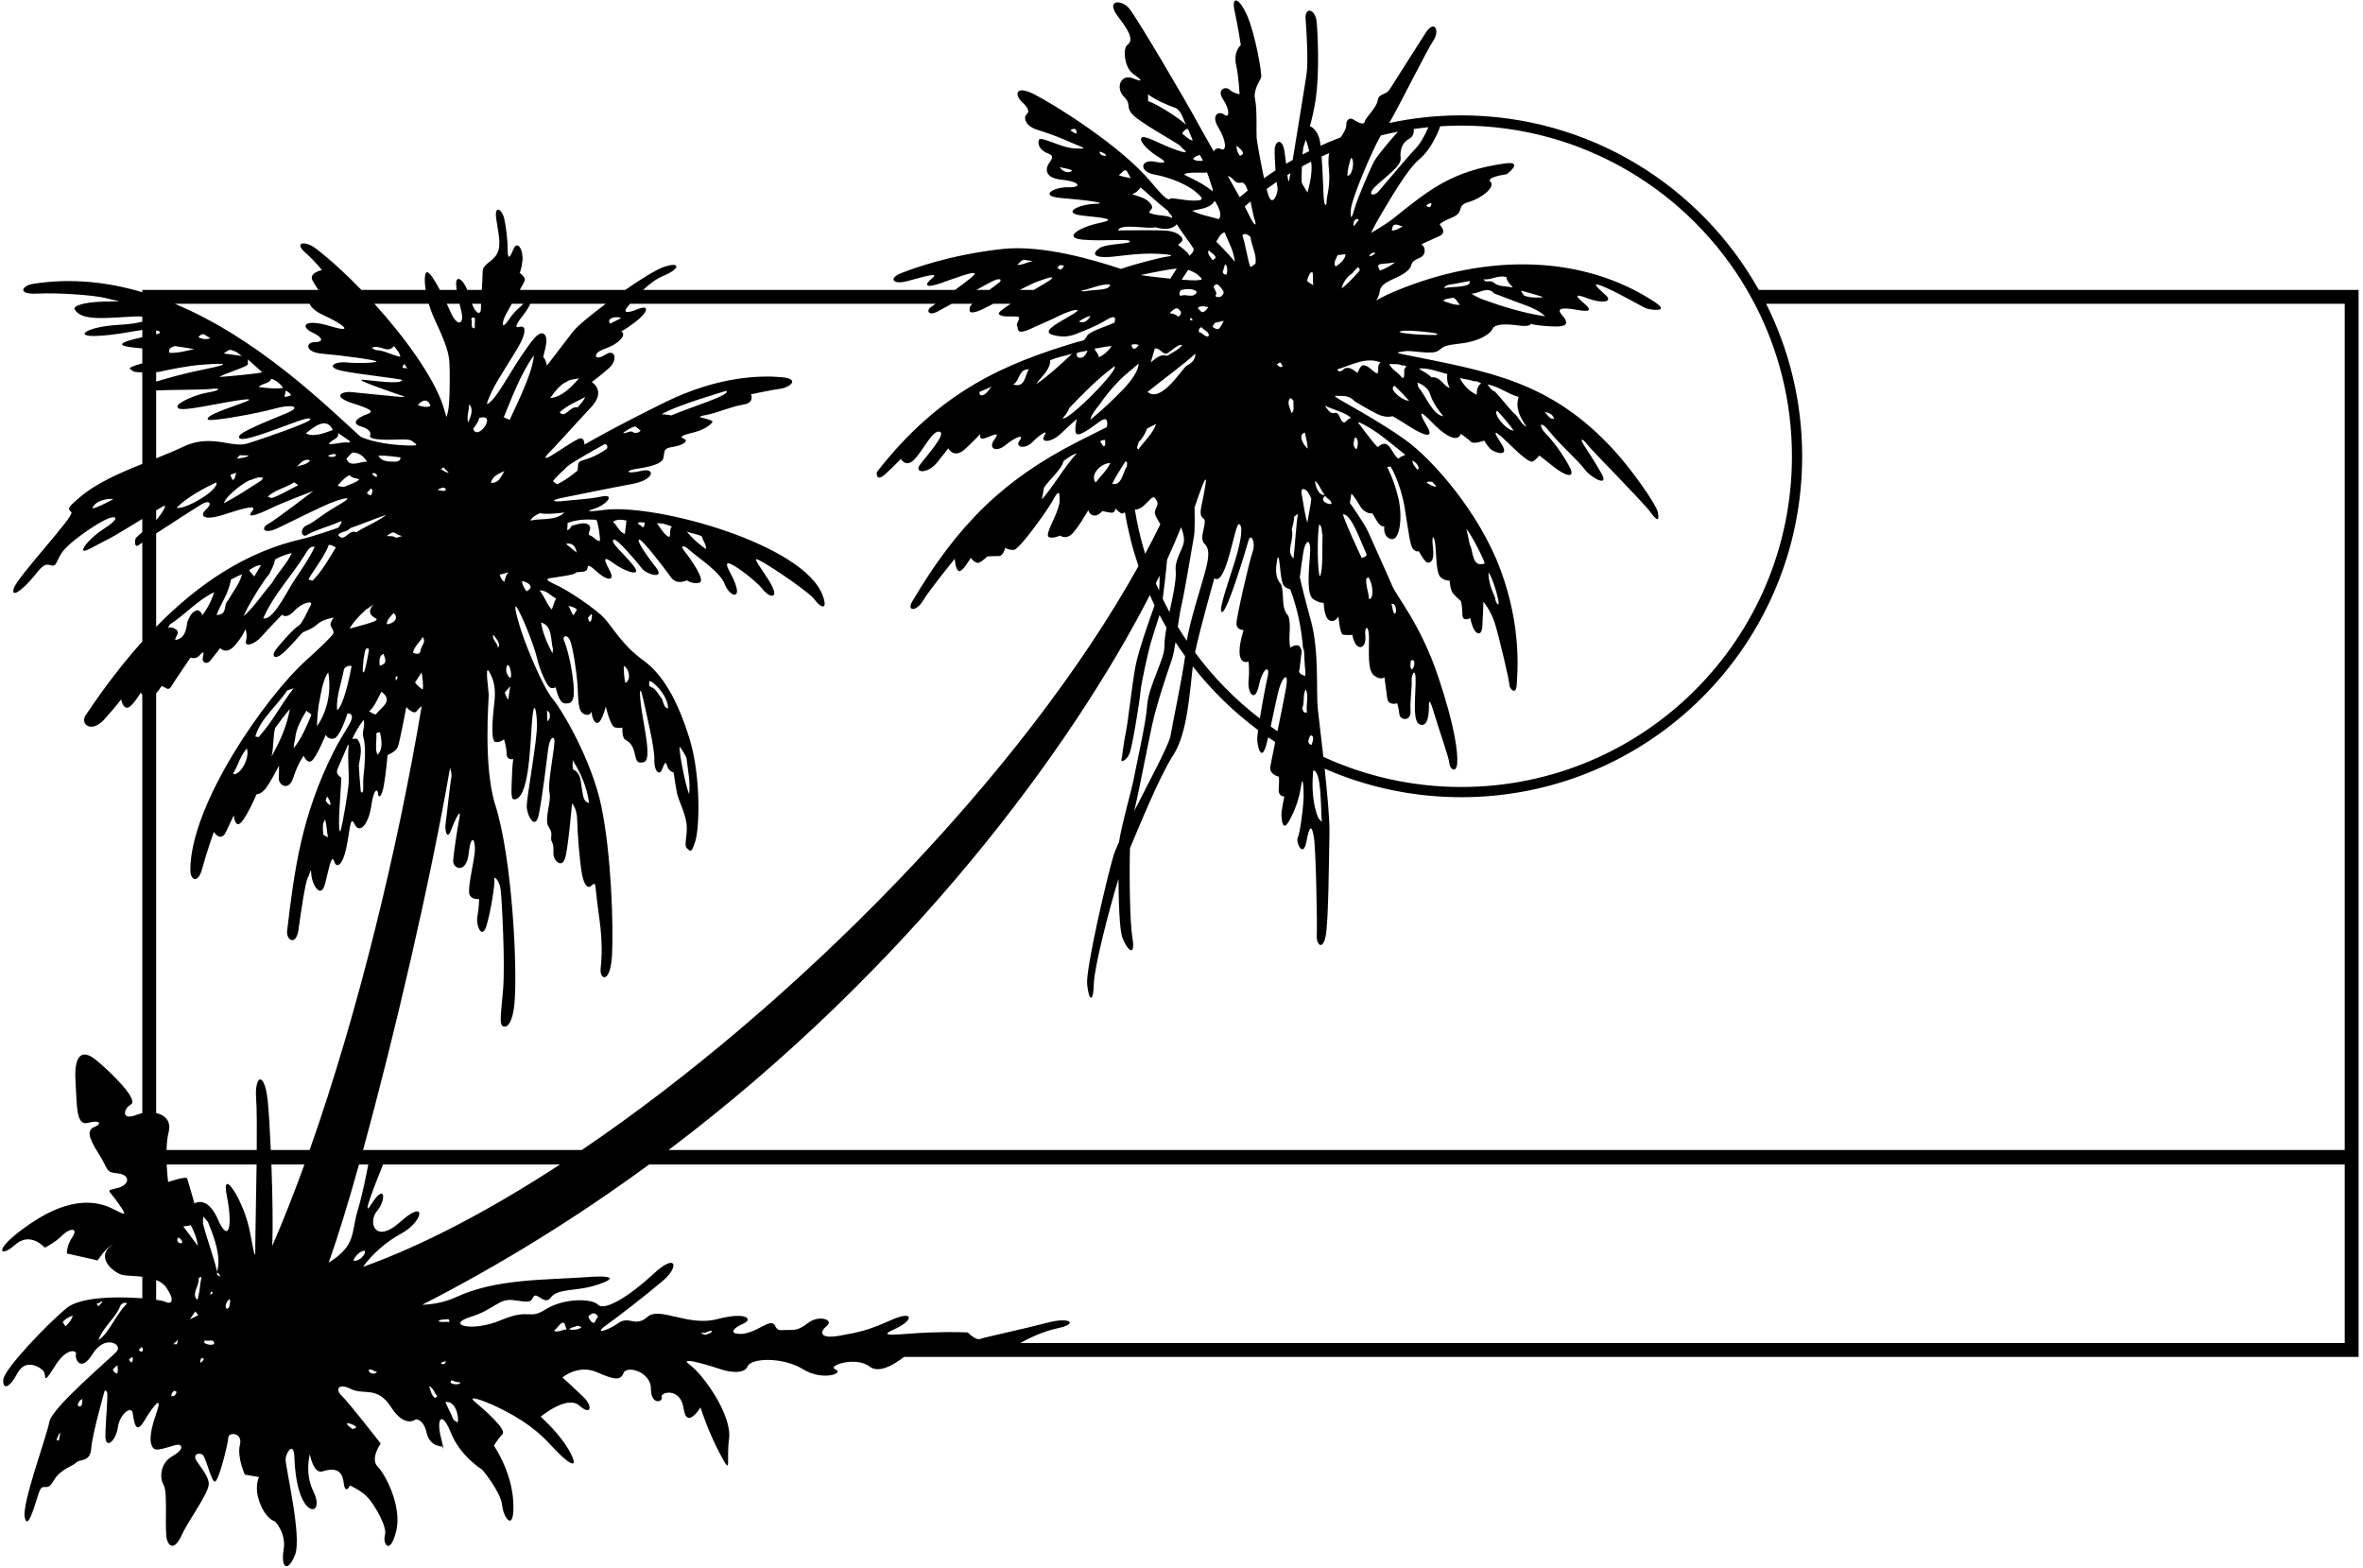 <?xml version="1.0" encoding="UTF-8"?>
<svg xmlns="http://www.w3.org/2000/svg" xmlns:xlink="http://www.w3.org/1999/xlink" width="511pt" height="339pt" viewBox="0 0 511 339" version="1.1">
<g id="surface1">
<path style=" stroke:none;fill-rule:nonzero;fill:rgb(0%,0%,0%);fill-opacity:1;" d="M 380.34 62.695 C 367.719 40.18 343.641 24.949 315.992 24.949 C 310.648 24.949 305.438 25.523 300.418 26.605 C 303 22.137 308.539 10.879 309.883 8.914 C 311.508 6.539 310.172 4.176 308.324 7.07 C 306.48 9.961 301.645 17.516 300.645 19.141 C 299.645 20.766 298.191 20.07 297.941 21.695 C 297.691 23.32 295.375 25.301 295.125 26.301 C 294.875 27.301 293.18 26.156 292.555 25.781 C 291.93 25.406 291.074 25.855 291.125 27.125 C 291.148 27.75 290.57 28.793 289.918 29.703 C 288.445 30.262 286.996 30.867 285.574 31.512 C 285.488 30.82 285.395 30.246 285.285 29.883 C 284.852 28.406 283.922 27.484 283.266 27.305 C 283.746 25.562 284.242 23.445 284.566 21.137 C 285.316 15.762 284.996 7.859 284.746 4.859 C 284.496 1.859 282.121 1.367 282.336 4.121 C 282.551 6.871 282.957 13.492 282.516 16.254 C 282.203 18.211 280.559 28.488 279.547 34.59 C 279.066 34.863 278.586 35.137 278.113 35.422 C 278.004 34.453 277.883 33.453 277.75 32.625 C 277.309 29.879 275.762 30.301 275.66 32.301 C 275.613 33.316 275.699 35.156 275.832 36.852 C 274.992 37.398 274.164 37.969 273.352 38.547 C 272.578 35.004 271.809 30.523 271.746 29.805 C 271.648 28.688 271.887 23.543 271.414 21.504 C 270.945 19.461 272.469 17.48 272.719 16.73 C 272.969 15.98 271.395 7.121 269.645 3.246 C 267.895 -0.629 266.215 -0.996 267.004 2.5 C 267.789 5.996 268.32 9.754 268.32 9.754 C 268.32 9.754 266.676 11.121 267.301 13.996 C 267.926 16.871 268.047 20.395 268.047 20.395 C 268.047 20.395 266.625 20.125 265.875 19.375 C 265.125 18.625 263 19.25 264.5 21.5 C 266 23.75 265.887 25.676 264.762 24.801 C 263.637 23.926 261.75 24.75 263.5 27.625 C 265.25 30.5 265.25 32.758 264.125 32.258 C 263.293 31.887 262.672 32.188 262.5 32.781 C 260.816 29.828 259.336 27.23 258.684 26.004 C 256.918 22.664 245.75 3.625 244.125 1.75 C 242.5 -0.125 238.812 -0.188 241.938 3.812 C 245.062 7.812 244.762 8.984 243.762 9.734 C 242.762 10.484 243.188 14.625 244.938 15.875 C 246.688 17.125 247.621 17.988 245 16.938 C 242.383 15.887 241.117 18.984 243.117 20.984 C 245.117 22.984 242.566 23.363 246.613 26.137 C 250.66 28.914 254.938 31.086 255.301 31.641 C 255.66 32.195 258.215 33.777 254.18 32.363 C 250.816 31.184 247.305 28.969 246.805 29.844 C 246.305 30.719 248.859 32.965 250.359 33.84 C 251.859 34.715 252.867 35.598 249.742 34.973 C 246.617 34.348 246.188 37.129 249.688 37.754 C 253.188 38.379 256.844 40.027 258.504 41.434 C 260.16 42.84 260.586 43.383 258.211 43.383 C 255.836 43.383 253.375 42.625 253.027 42.984 C 252.68 43.348 251.996 43.078 248.926 39.391 C 242.25 31.375 227.547 22.34 223.547 20.34 C 219.547 18.34 219.355 20.52 220.98 22.02 C 222.605 23.52 222.605 24.254 221.98 24.754 C 221.355 25.254 221.492 27.207 224.367 28.082 C 227.242 28.957 229.711 29.977 231.953 30.961 C 234.191 31.945 235.621 32.234 232.496 32.109 C 229.371 31.984 224.992 29.273 224.656 30.281 C 224.32 31.289 224.934 32.578 226.684 33.203 C 228.434 33.828 226.902 34.969 226.582 35.762 C 226.258 36.551 225.812 38.508 229.688 38.883 C 233.562 39.258 234.086 40.598 231 40.5 C 227.914 40.402 224.492 42.426 229.492 42.824 C 234.492 43.223 240.316 43.965 236.75 44.086 C 233.188 44.203 229.371 46.145 234.246 46.645 C 239.121 47.145 241.664 47.398 237.625 48.25 C 233.586 49.102 229.637 51.414 234.137 51.828 C 238.637 52.242 244.09 51.555 244.34 52.18 C 244.59 52.805 239.422 52.637 237.875 53.598 C 236.328 54.562 235.621 56.152 241.621 55.402 C 247.621 54.652 249.633 54.855 251 54.922 C 252.367 54.984 254.406 55.246 252.527 55.473 C 251.07 55.648 245.242 57.148 242.41 58.16 C 236.832 56.301 225.512 52.883 216.75 53.848 C 205.375 55.098 197.25 58.125 194.75 59.125 C 192.25 60.125 192.859 61.711 196.375 60.75 C 199.891 59.789 203.273 58.809 201.625 60.125 C 199.977 61.441 199.754 62.516 203.379 61.254 C 207 59.996 210.422 58.652 210.797 59.152 C 210.98 59.395 208.84 61.023 206.527 62.695 L 139.07 62.695 C 140.371 61.48 141.922 60.281 143.527 59.617 C 147.152 58.117 147.23 56.465 143.5 57.75 C 141.945 58.285 138.66 60.312 135.199 62.695 L 112.402 62.695 C 112.969 61.707 113.402 60.93 113.48 60.691 C 113.73 59.941 112.371 59 112.371 59 C 112.371 59 112.727 58.504 112.977 56.379 C 113.227 54.254 111.93 51.691 111.004 53.945 C 110.082 56.199 109.789 55.875 109.793 54 C 109.801 52.129 109.41 48.465 108.91 46.84 C 108.41 45.215 106.883 44.301 107.312 47.328 C 107.738 50.355 108.457 52.824 107.562 54.73 C 106.664 56.633 104.383 57.004 104.375 58.75 C 104.371 59.605 104.281 61.152 104.191 62.695 L 101.055 62.695 C 100.129 60.461 99.059 59.906 98.75 60.625 C 98.586 61.004 98.621 61.746 98.762 62.695 L 95.121 62.695 C 94.023 60.617 92.93 58.875 92.375 58.875 C 91.84 58.875 91.703 60.461 92.055 62.695 L 78.152 62.695 C 74.766 59.199 71.328 56.062 68.238 53.699 C 66.113 52.074 63.449 52.309 65.949 54.559 C 68.449 56.809 69.613 58.414 69.613 58.414 C 69.613 58.414 66.625 59 67.625 60.75 C 68.113 61.602 68.508 62.215 68.875 62.695 L 30.77 62.695 L 30.77 63.195 C 23.312 60.984 15.371 60.086 7.125 61.391 C 4.75 61.766 3.629 63.727 8.004 63.5 C 12.375 63.273 20.426 63.789 23.176 64.539 C 25.926 65.289 27.496 65.086 22.5 65.219 C 17.5 65.355 15.82 66.312 16.133 66.875 C 17.562 69.457 22.625 68.781 29 68.445 C 29.73 68.406 30.312 68.422 30.77 68.461 L 30.77 69.551 C 29.762 69.852 28.102 70.125 25.75 70.25 C 18.75 70.625 15.746 72.855 20.875 72.648 C 25.016 72.48 28.566 71.637 30.77 71.352 L 30.77 72.934 C 28.273 73.461 26.285 74.035 26.414 74.504 C 26.539 74.949 28.875 75.188 30.77 75.34 L 30.77 78.582 C 30.719 78.598 30.676 78.609 30.625 78.625 C 26.5 79.75 28.605 79.875 28.73 80.25 C 28.785 80.41 29.68 80.5 30.77 80.535 L 30.77 100.324 C 25.637 102.398 20.695 104.539 17.031 107.727 C 14.156 110.227 14.82 109.934 15.445 110.809 C 16.07 111.684 3.582 124.926 2.957 127.301 C 2.332 129.676 5.328 127.047 7.125 124.875 C 8.922 122.703 9.5 121.75 11 122.25 C 12.5 122.75 12.02 120.836 14.145 118.586 C 16.27 116.336 21.719 112.688 23.598 112.055 C 25.477 111.418 25.602 112.348 22.625 114.25 C 19.648 116.152 17.75 118.5 18 119 C 18.25 119.5 20.117 118.242 22.902 116.859 C 24.508 116.062 27.91 113.988 30.77 112.227 L 30.77 115.086 C 30.07 115.68 29.496 116.191 29.375 116.375 C 29.125 116.75 29 118.625 30 117.875 C 30.121 117.785 30.391 117.602 30.77 117.344 L 30.77 138.746 C 26.496 143.492 22.422 148.84 18.516 154.699 C 17.266 156.574 19.746 158.734 22.633 155.496 C 25.52 152.258 26.199 151.227 26.199 151.227 C 26.199 151.227 26.5 153.062 27.5 153.062 C 28.5 153.062 30.461 149.754 30.461 149.754 C 30.461 149.754 30.574 149.98 30.77 150.254 L 30.77 240.727 C 30.34 240.816 29.918 240.941 29.516 241.102 C 26.18 242.438 26.629 239.809 28.332 238.836 C 30.039 237.859 24 231.836 20.668 229.164 C 17.332 226.5 16 228.836 16.332 233.836 C 16.668 238.836 16.348 243.535 19 242.832 C 21.652 242.133 22.137 243.02 20.469 243.688 C 18.801 244.352 19 245.832 21.332 249.5 C 23.668 253.168 22.711 253.484 25.492 253.766 C 28.273 254.043 28.078 256.266 25.41 256.93 C 22.742 257.598 23.402 257.09 25.504 260.102 C 27.605 263.113 27.352 262.902 24.324 261.395 C 21.301 259.883 15.613 258.539 6.816 264.461 C -1.98 270.383 -0.07 272.211 3.262 269.211 C 6.594 266.211 9.672 269.816 9.672 269.816 C 9.672 269.816 11.77 268.852 13.438 267.188 C 15.102 265.52 17 265.5 15.668 267.5 C 14.332 269.5 14.48 271.086 14.48 271.086 L 21.133 272.578 C 21.133 272.578 22.758 269.93 24.48 269.055 C 20.281 271.801 24.598 275.242 26.422 275.707 C 27.273 275.926 28.984 275.898 30.77 276.109 L 30.77 280.773 C 25.457 280.355 17.418 280.426 14.445 282.863 C 10.047 286.473 0.887 296.129 0.719 298.344 C 0.555 300.562 1.973 300.352 3.789 296.945 C 5.605 293.539 9 295.832 9.508 296.664 C 10.016 297.492 9.16 299.84 11.828 295.508 C 14.492 291.172 16.754 292.105 16.43 292.84 C 16.105 293.574 17.332 297.168 20 292.832 C 22.668 288.5 26.676 290.723 25.203 292.312 C 23.73 293.906 11.188 304.441 10.668 307.5 C 10.148 310.559 4.684 325.16 5.352 328.16 C 6.02 331.16 7.488 325.543 8.391 322.867 C 9.297 320.191 10 323 11.539 320.309 C 13.078 317.613 15.668 317.168 16.484 316.297 C 17.301 315.43 19.5 316.344 19.734 313.211 C 19.965 310.078 22.605 300.875 22.605 300.875 C 22.605 300.875 22.816 300.441 23.129 301.062 C 23.438 301.688 22.793 307.562 22.793 310.562 C 22.793 313.562 25.059 311.652 25.484 308.695 C 25.91 305.734 28.344 304.031 28.668 305.457 C 28.988 306.883 29.152 310.676 31.152 307.344 C 33.152 304.012 35.391 301.18 33.746 305.828 C 32.098 310.473 32.387 312.531 33.289 313.297 C 34.188 314.062 38 312.168 38.766 312.469 C 39.535 312.773 39.531 313.648 37.164 314.992 C 34.797 316.336 34.383 319.477 35.383 321.145 C 36.383 322.812 35.469 331.363 36.16 333.148 C 36.848 334.938 38.066 334.758 39.414 331.758 C 40.766 328.758 45.246 322.832 45.152 320.82 C 45.062 318.812 42.305 316.141 42.215 315.289 C 42.125 314.438 42.832 314.25 43.668 314.5 C 44.5 314.75 45.656 320.52 46.484 320.414 C 47.312 320.312 49.332 312.168 49.371 310.895 C 49.41 309.625 52.551 309.789 51.883 312.457 C 51.219 315.121 52.949 318.91 52.949 318.91 L 56.02 319.43 C 56.02 319.43 54.848 321.527 56.211 325.07 C 57.574 328.609 59.469 329.027 59.469 329.027 C 59.469 329.027 61.957 331.504 61.332 335.168 C 60.711 338.828 62.102 340.355 63.77 336.355 C 65.434 332.355 61.574 316.887 61.77 315.41 C 61.961 313.938 63.551 311.672 63.668 315.168 C 63.785 318.66 64.328 322.742 65.93 325.141 C 67.535 327.535 69.629 326.344 67.734 322.461 C 65.844 318.578 67 314.5 67 314.5 C 67 314.5 67.781 318.867 69.781 318.199 C 71.781 317.531 73.969 317.516 74.301 320.516 C 74.633 323.516 75.691 321.258 75.691 321.258 C 75.691 321.258 78.246 322.363 79.668 324 C 81.09 325.637 83.777 330.176 83.246 332.016 C 82.715 333.855 84.332 336.5 85.668 331.168 C 87 325.832 83.355 318.863 81.668 317.168 C 79.977 315.469 82.332 312.168 82.332 312.168 C 82.332 312.168 75.336 303.195 73.891 301.84 C 72.445 300.484 73.133 299.012 75.914 300.395 C 78.695 301.777 81.578 299.652 84.578 304.32 C 87.578 308.988 89.941 306.934 89.941 306.934 C 89.941 306.934 91.602 306.887 92.27 309.887 C 92.934 312.887 95.668 312.832 95.668 312.832 C 95.668 312.832 96.328 314.758 95.328 310.758 C 94.328 306.758 95.547 304.938 97.547 309.938 C 99.547 314.938 104.301 317.855 104.301 317.855 C 104.301 317.855 108.258 322.539 108.59 325.539 C 108.926 328.539 111.336 331.5 111 324.832 C 110.664 318.168 106.812 312.641 106.812 312.641 C 106.812 312.641 107.664 311.168 108.664 310.168 C 109.664 309.168 104.738 304.871 102.738 303.203 C 100.738 301.535 104.57 302.863 107.555 304.297 C 110.535 305.73 115.156 308.156 118.996 312.398 C 122.84 316.637 125.43 318.176 123.336 314.168 C 121.238 310.156 116.918 306.387 116.918 306.387 C 116.918 306.387 122.59 301.629 125.258 303.961 C 127.922 306.293 128.117 304.066 126.355 302.316 C 124.59 300.566 121.629 297.883 121.629 297.883 C 121.629 297.883 125.07 295 129.047 296.746 C 133.023 298.488 134.191 298.566 134.859 296.902 C 135.523 295.234 140.758 296.645 140.758 300.309 C 140.758 303.977 143.438 303.227 143.086 302.133 C 142.734 301.035 147.168 299.949 147.836 304.613 C 148.5 309.281 151.48 304.371 151.48 304.371 C 151.48 304.371 153.043 309.43 155.711 314.43 C 158.375 319.43 156.996 316.145 157.66 311.145 C 158.328 306.145 152.238 297.406 149.164 295.156 C 146.09 292.906 155 295.832 156.18 296.219 C 157.355 296.602 160.926 297.352 161.664 295.5 C 162.406 293.648 169.305 293.434 173.637 296.102 C 177.973 298.766 182.688 296.945 180.664 296.168 C 178.648 295.391 185.062 293.211 188.062 295.543 C 190.109 297.137 193.52 294.984 195.484 293.457 L 510.047 293.457 L 510.047 62.695 Z M 232.789 28.906 C 232.266 28.719 231.922 28.531 231.488 28.172 C 232.188 27.625 232.938 27.75 232.789 28.906 Z M 229.172 36.121 C 229.957 36.406 231.188 36.438 231.879 36.895 C 231.062 37.625 229.676 37.102 229.172 36.121 Z M 237.812 33.125 L 237.82 32.773 C 238.344 32.961 239.043 33.156 239.207 33.688 C 238.676 33.766 238.066 33.57 237.812 33.125 Z M 19.957 109.953 C 20.668 108 23.711 107.809 24.5 107.914 C 24.051 108.258 20.66 109.973 19.957 109.953 Z M 14.164 286.836 L 13.57 285.941 C 14.027 285.246 14.918 284.832 15.719 284.5 C 15.52 285.461 14.793 286.234 14.164 286.836 Z M 12.734 311.535 L 12.207 311.434 C 12.398 310.91 12.684 310.039 13.039 309.871 Z M 17.238 304.168 C 17.059 304.254 16.891 303.984 16.805 303.805 C 16.906 303.367 17.367 302.586 17.805 302.598 C 17.789 303.215 17.855 304.098 17.238 304.168 Z M 25.254 297.07 C 24.906 296.973 24.477 296.52 24.398 296.168 C 24.668 295.91 25.035 295.391 25.387 295.312 C 25.461 295.844 25.617 296.637 25.254 297.07 Z M 20.977 282.082 L 20.98 281.816 C 21.504 282.094 21.879 281.137 22.133 281.582 L 21.32 282.441 C 21.145 282.438 21.059 282.262 20.977 282.082 Z M 21.293 289.82 C 22.25 286.938 25.117 284.988 26.066 282.281 C 26.434 281.766 27.062 281.625 27.484 281.879 C 24.957 284.367 23.625 288.312 21.293 289.82 Z M 28.398 294.684 L 27.887 294.055 L 28.516 293.457 C 28.863 293.727 28.758 294.43 28.398 294.684 Z M 30.484 292.273 C 30.305 292.355 30.227 292.09 30.051 292 C 30.059 291.734 30.414 291.566 30.598 291.309 C 30.945 291.406 31.094 292.465 30.484 292.273 Z M 76.18 309.031 C 75.84 308.672 75.141 308.391 74.98 307.77 C 75.598 307.699 78.375 308.75 76.18 309.031 Z M 304.75 30 C 305.648 29.516 305.781 28.613 305.723 27.898 C 306.773 27.75 307.832 27.617 308.898 27.512 C 308.238 29.055 307.113 31.137 306.094 32.156 C 304.75 33.5 299.09 40.285 298.09 41.41 C 297.09 42.535 295.5 42.25 297.375 40.375 C 299.25 38.5 303.098 35.926 302.902 34.234 C 302.703 32.547 303.125 30.875 304.75 30 Z M 298.602 29.301 C 299.828 28.992 301.066 28.719 302.316 28.477 C 300.703 30.258 297.82 33.66 297.164 34.879 C 296.289 36.504 293.625 42.75 293 44.875 C 292.375 47 292 48 292.125 45.375 C 292.234 43.074 296.672 32.602 298.602 29.301 Z M 297.828 80.762 C 296.781 80.469 296.027 78.867 294.617 79.008 C 293.988 79.43 293.883 80.133 293.52 80.648 C 292.828 80.105 291.797 79.195 290.727 79.699 C 290.363 80.129 289.824 80.555 289.219 80.098 L 289.312 79.836 C 292.328 78.945 295.371 77.09 298.594 78.402 C 297.613 78.906 298.371 80.16 297.828 80.762 Z M 296.105 55.453 C 296.207 54.926 296.832 54.504 297.445 54.695 C 297.172 55.039 296.633 55.379 296.105 55.453 Z M 293.844 47.559 L 292.75 48.938 C 292.508 48.141 293.062 46.875 293.844 47.559 Z M 292.164 34.137 C 293.062 34.438 292.5 38.188 291.359 37.988 C 291.391 36.758 291.781 35.27 292.164 34.137 Z M 292.488 59.055 C 292.855 58.535 293.215 58.195 293.668 57.766 C 294.152 58.207 294.094 58.512 293.828 58.777 C 293.383 59.227 291.098 61.836 290.117 62.34 C 290.414 61.027 291.414 59.734 292.488 59.055 Z M 289.246 55.188 L 290.922 54.965 C 291.066 56.203 289.098 57.473 288.828 57.641 C 288.234 56.836 288.961 55.973 289.246 55.188 Z M 294.508 120.73 C 294.172 120.105 290.422 111.996 290.441 111.203 C 292.312 111.312 294.086 116.758 295.418 119.609 C 295.836 120.5 294.781 120.387 294.508 120.73 Z M 295.902 124.816 C 296.922 126.25 297.188 129.5 296.043 129.57 C 295.992 128.074 295.324 126.738 295.453 125.156 Z M 290.688 91.406 C 289.641 91.027 289.941 89.625 288.895 89.246 C 287.562 89.738 287.152 88.496 286.469 87.688 C 288.383 88.703 290.66 89.027 292.211 90.387 C 291.594 90.461 291.227 91.066 290.688 91.406 Z M 287.945 108.941 L 287.594 109.02 C 286.715 108.91 285.375 108.188 286.582 107.234 C 287.004 107.949 287.883 108.059 287.945 108.941 Z M 287.426 33.109 C 287.27 33.93 287.211 35.07 287.375 36.625 C 287.75 40.125 286.875 42.5 286.875 43.625 C 286.875 44.75 286.375 44.625 286.25 42.75 C 286.168 41.512 286.047 37.223 285.793 33.84 C 286.332 33.59 286.879 33.348 287.426 33.109 Z M 286.5 107.055 C 285.125 107.188 284.438 105.152 284.379 104.008 C 285.41 104.824 285.641 106.152 286.5 107.055 Z M 286.012 115.758 C 285.867 117.953 286.16 123.598 285.43 124.633 C 284.922 123.914 284.766 116.254 285.281 113.359 C 285.969 113.906 285.766 115.047 286.012 115.758 Z M 284 61.688 L 282.672 60.828 C 282.688 60.301 283.062 59.43 283.426 58.91 L 283.867 58.922 C 284.023 59.719 283.844 60.98 284 61.688 Z M 281.875 31.75 C 281.945 31.504 282.137 30.965 282.383 30.211 C 282.602 30.781 282.883 31.664 283.129 32.676 C 282.645 32.918 282.16 33.164 281.684 33.418 C 281.742 32.613 281.809 31.98 281.875 31.75 Z M 281.539 36.008 C 282.199 35.641 282.867 35.285 283.539 34.945 C 283.578 35.258 283.609 35.566 283.625 35.875 C 283.75 38.25 282.75 41.625 282.75 41.625 C 282.75 41.625 281.625 39.875 281.5 39.5 C 281.441 39.32 281.469 37.715 281.539 36.008 Z M 282.18 93.562 C 282.414 94.801 282.742 95.691 282.797 97.012 C 281.848 96.281 280.562 93.938 282.18 93.562 Z M 281.602 105.785 C 282.75 105.637 283.152 107.055 283.574 107.859 C 283.352 109.703 283.051 111.016 282.738 112.855 L 282.734 113.121 C 282.086 110.988 281.875 108.871 281.41 106.395 Z M 281.875 119.25 C 282.25 117 283.656 115.629 283.25 120.5 C 282.844 125.371 282.766 128.73 284.02 129.59 C 285.27 130.445 286.25 130.379 286.25 130.379 C 286.25 130.379 286.309 133.695 287.559 134.195 C 288.809 134.695 289.434 133.273 289.434 133.273 C 289.434 133.273 289.762 137.078 290.379 137.242 C 291 137.41 292.441 137.305 292.441 137.305 C 292.441 137.305 292.848 139.648 293.926 139.906 C 295.008 140.16 295.395 138.723 295.25 137.5 C 295 135.375 296.016 134.957 296.051 137.879 C 296.086 140.797 295.664 144.926 297.113 146.062 C 298.562 147.195 299.391 146.473 299.391 146.473 C 299.391 146.473 299.738 149.238 299.988 150.988 C 300.238 152.738 302.152 152.09 302.152 152.09 C 302.152 152.09 302.496 153.25 302.621 154.5 C 302.746 155.75 305.152 156.129 305.027 153.754 C 304.902 151.379 305.398 148.277 305.273 147.152 C 305.148 146.027 306.25 143.625 306.125 147.875 C 306 152.125 305.516 156.207 307.141 156.707 C 308.766 157.207 308.992 154.52 308.992 153.145 C 308.992 151.77 309.023 150.516 310.125 154.25 C 311.227 157.984 313.32 163.746 313.445 165.121 C 313.57 166.496 315 167.25 315.125 165 C 315.25 162.75 314.77 157.617 311.02 146.367 C 307.27 135.117 302.062 129.062 301.066 126.688 C 300.07 124.309 296.781 117.109 295.906 115.109 C 295.031 113.109 291.914 108.777 291.914 108.777 L 292.23 106.762 C 292.23 106.762 292.809 107.172 294 109.25 C 295.191 111.328 296.785 111.016 296.785 111.016 C 296.785 111.016 296.84 111.109 297.715 112.609 C 298.59 114.109 299.355 113.812 299.355 113.812 C 299.355 113.812 298.992 116.203 300.867 116.578 C 302.742 116.953 303.375 111.75 302.375 107.625 C 301.375 103.5 299.949 100.977 299.949 100.977 L 300.727 100.914 C 300.727 100.914 302.852 104.316 303.77 109.871 C 304.684 115.426 304.914 118.129 305.652 118.816 C 306.387 119.504 306.801 119.172 306.801 119.172 C 306.801 119.172 308.121 121.668 308.738 121.684 C 309.352 121.699 310.25 121.375 309.875 118.375 C 309.5 115.375 310.219 115.648 310.422 118.148 C 310.625 120.645 310.609 123.902 311.484 124.777 C 312.359 125.652 313.5 125.566 313.5 125.566 C 313.5 125.566 313.578 127.609 314.254 128.371 C 314.93 129.137 315.926 129.996 315.926 129.996 C 315.926 129.996 316.242 131.129 316.242 132.879 C 316.242 134.629 317.945 133.656 317.945 133.656 C 317.945 133.656 318.305 135.535 318.93 136.41 C 319.555 137.285 320.434 137.273 320.555 135.523 C 320.68 133.773 320.789 130.133 320.789 130.133 C 320.789 130.133 322.375 132 323.25 134.75 C 324.125 137.5 326.465 147.406 326.41 148.121 C 326.355 148.84 327.875 150.625 328 148 C 328.125 145.375 329.125 135.75 324.5 123.25 C 319.875 110.75 309.75 99.32 303.887 95.113 C 298.023 90.906 289.883 86.613 289.082 86.02 C 288.281 85.426 288.75 85.625 290.375 85.625 C 292 85.625 292.93 86.766 292.93 86.766 C 292.93 86.766 296.105 88.73 297.98 89.605 C 299.855 90.48 301.113 90 301.113 90 C 301.113 90 301.629 90.207 304.754 92.207 C 307.879 94.207 310.25 95 308.625 92.25 C 307 89.5 306.645 88.23 309.379 91.059 C 315.25 97.125 315.891 93.816 315.891 93.816 C 315.891 93.816 317.477 94.918 318.102 95.543 C 318.727 96.168 320.961 95.266 320.961 95.266 C 320.961 95.266 321.473 96.258 322.262 97.051 C 323.047 97.848 326.773 99.133 324.617 95.883 C 322.465 92.629 323.328 93.047 326.172 95.832 C 329.012 98.617 330.754 99.992 331.348 99.828 C 331.938 99.668 332.879 98.516 332.879 98.516 C 332.879 98.516 333.258 98.742 335.883 100.867 C 338.508 102.992 340.883 103.68 339.375 100.875 C 337.867 98.07 335.75 95.25 334.25 93.75 C 332.75 92.25 332.824 90.488 335.125 93.375 C 337.426 96.262 341.16 99.469 342.66 101.469 C 344.16 103.469 348 105.375 346.375 102.5 C 344.75 99.625 343.078 97.121 342.387 96.051 C 341.699 94.98 342.047 94.578 343.125 96 C 344.203 97.422 355.5 108.75 357 110.875 C 358.5 113 358.855 112.453 358.5 110.75 C 358.145 109.047 352.945 101.68 349.195 97.555 C 335.328 82.305 321.824 80.348 303.742 76.691 C 301.113 76.16 302.5 76.199 303.875 75.949 C 305.25 75.699 309.766 76.828 311.07 75.82 C 312.383 74.812 312.355 74.695 316.129 74.246 C 319.898 73.801 322.34 72.164 322.781 71.102 C 323.223 70.035 325.621 70.012 328.371 70.387 C 331.121 70.762 331.031 69.996 331.031 69.996 C 331.031 69.996 331.25 70.324 335.25 70.574 C 339.25 70.824 339.312 69.879 337.688 68.004 C 336.062 66.129 339.633 66.781 341.133 67.031 C 342.633 67.281 344.961 67.629 342.586 65.629 C 340.211 63.629 340.871 63.578 343.496 64.578 C 346.121 65.578 349.121 65.48 347.125 63.723 C 345.129 61.965 343.75 60.625 347.375 62.25 C 351 63.875 355.27 66.457 356.078 66.723 C 356.887 66.988 361.387 67.652 357.82 65.301 C 342.539 55.223 321.805 54.598 301.758 62.953 C 298.758 64.203 297.625 65 297.625 65 C 297.625 65 298.262 63.973 298.375 63 C 298.488 62.027 299.188 61.32 300.969 60.492 C 302.746 59.664 304.84 58.77 305.215 57.27 C 305.59 55.77 307.605 56.109 308 54.75 C 308.395 53.391 307.352 52.836 307.352 52.836 C 307.352 52.836 309.75 51.75 311.375 51 C 313 50.25 311.375 48.625 311.375 48.625 C 311.375 48.625 310.965 48.312 313.965 47.062 C 316.965 45.812 314.641 44.547 317.641 43.672 C 320.641 42.797 323.438 40.312 322.312 39.312 C 321.188 38.312 325.836 37.676 325.836 37.676 C 325.836 37.676 329.758 34.727 325.383 35.352 C 313.863 36.996 309.02 41.066 301.129 47.383 C 299.723 48.508 296.5 50.375 296.5 50.375 C 296.5 50.375 297.406 48.391 298.855 46.023 C 300.305 43.656 304.25 36.625 307 34.375 C 309.117 32.645 310.781 29.273 311.441 27.309 C 312.945 27.215 314.461 27.16 315.992 27.16 C 342.367 27.16 365.391 41.449 377.789 62.695 L 379.445 65.695 C 384.586 75.566 387.508 86.777 387.508 98.68 C 387.508 138.176 355.488 170.195 315.992 170.195 C 305.348 170.195 295.254 167.852 286.176 163.68 C 285.652 158.988 285.133 154.812 284.969 153.246 C 284.586 149.625 285.316 140.922 283.488 134.238 C 281.66 127.559 281.086 124.875 281.086 124.875 C 281.086 124.875 281.5 121.5 281.875 119.25 Z M 300.875 130.625 C 301.875 130.25 302.133 132.371 301.684 132.711 C 301.152 132.785 301.133 130.895 300.875 130.625 Z M 305.121 142.836 C 306.188 142.375 305.965 144.266 305.336 144.777 C 304.812 144.586 305.02 143.273 305.121 142.836 Z M 292.688 95.77 C 292.961 95.426 292.629 94.625 293.246 94.641 C 293.844 95.27 293.637 96.5 293.355 97.195 C 292.922 96.922 292.672 96.387 292.688 95.77 Z M 293.68 91.395 L 293.859 91.312 C 297.688 92.992 300.695 95.891 303.891 98.348 C 303.441 98.688 302.824 98.672 302.461 99.191 C 300.895 98.359 300.555 94.562 298.129 96.527 L 297.945 96.699 C 296.656 95.52 294.109 91.844 293.68 91.395 Z M 305.441 99.621 C 306.227 99.902 307.246 101.25 306.535 101.586 C 306.109 101.047 305.422 100.41 305.441 99.621 Z M 308.562 104.438 C 308.398 103.992 309.723 104.219 309.723 104.219 L 310.582 105.121 C 310.305 105.555 308.91 104.621 308.562 104.438 Z M 317.121 114.359 C 318.398 115.977 320.996 121.148 321.066 121.855 C 318.223 122.836 318.668 119.238 317.828 117.723 Z M 321.898 123.727 C 322.949 125.602 323.516 127.598 323.98 129.633 C 324.445 131.668 323.312 130.363 323.34 129.309 C 322.59 127.617 321.844 125.836 321.898 123.727 Z M 303.527 81.699 L 303.176 81.691 C 302.41 80.527 301.016 80.051 300.434 78.715 C 301.398 78.828 302.551 78.594 303.156 79.051 C 303.508 78.973 304.035 78.984 304.117 79.34 C 303.312 79.758 303.895 81.008 303.527 81.699 Z M 304.719 86.66 C 303.438 86.75 300.25 84.25 301.453 83.496 L 301.547 83.41 C 302.75 84.496 303.777 85.668 304.719 86.66 Z M 313.504 83.895 C 312.105 83.508 311.547 81.379 309.516 81.59 C 308.832 80.781 307.695 80.398 306.836 79.672 C 308.953 79.551 311.043 80.398 312.969 80.887 C 312.852 81.941 313 83 313.504 83.895 Z M 309.246 85.191 C 309.812 87.059 311.09 88.762 312.113 90.02 C 309.875 89.75 308.523 85.969 306.73 83.719 C 306.562 83.449 306.66 83.102 306.492 82.746 C 307.539 83.035 308.926 84.039 309.246 85.191 Z M 315.672 81.75 C 316.723 82.039 317.777 82.066 318.648 82.441 C 319.441 82.375 319.789 82.648 320.309 82.926 C 319.504 83.434 319.301 84.395 319.367 85.367 C 317.797 84.711 316.512 83.355 315.672 81.75 Z M 330.102 92.332 C 328.801 91.594 328.484 90.18 327.277 89.266 C 325.988 87.914 324.801 86.297 323.258 84.676 C 322.645 84.48 322.047 83.762 321.711 83.137 C 324.254 83.645 326.062 85.188 328.422 85.863 C 327.562 88.395 328.918 90.453 330.102 92.332 Z M 327.352 93.145 C 325.562 93 322.75 89.312 323.766 88.824 C 325.051 90.18 326.418 91.797 327.352 93.145 Z M 334.059 89.09 C 334.762 89.195 335.895 89.578 336.047 90.551 C 335.312 90.812 334.57 89.719 334.059 89.09 Z M 302.637 71.816 C 303.008 71.035 310.145 71.98 310.48 72.074 C 310.879 72.184 310.977 72.406 310.504 72.438 C 309.273 72.516 303.855 72.289 302.637 71.816 Z M 314.184 64.367 C 314.973 64.566 315.211 65.539 315.73 65.906 C 314.582 66.051 313.363 65.492 312.141 65.109 C 312.332 64.496 313.562 64.617 314.184 64.367 Z M 312.301 62.297 C 312.59 61.422 314.082 61.551 314.969 61.309 L 317.801 60.766 C 318.312 62.25 314.16 61.902 312.301 62.297 Z M 323.102 63.453 C 324.754 64.113 326.676 64.777 328.328 65.438 C 330.422 66.195 332.691 66.961 334.152 68.406 C 329.68 67.762 324.965 66.32 320.777 64.805 C 319.816 64.426 319.035 64.055 318.168 63.504 C 319.84 63.547 321.648 61.746 323.102 63.453 Z M 320.801 60.402 C 322.469 60.621 323.906 59.426 325.742 59.914 C 325.836 60.637 326.348 61.367 326.93 61.887 C 327.273 62.188 327.121 62.168 326.68 62.086 C 325.359 61.848 323.973 62.02 322.875 61 C 322.008 60.535 321.309 61.297 320.801 60.402 Z M 329.137 62.902 C 330.371 63.258 332.523 63.844 333.395 64.133 C 333.598 64.199 333.543 64.348 333.312 64.348 C 332.094 64.355 330.797 64.41 329.625 63.938 C 329.625 63.938 328.609 62.754 329.137 62.902 Z M 301.703 56.742 C 300.629 57.504 299.645 58.098 298.402 58.504 C 297.438 56.625 298.379 57.316 301.703 56.742 Z M 301 49.812 C 301.125 48.812 301.289 48.164 302.879 48.848 L 303.312 48.945 C 302.953 49.203 301.609 50.004 301 49.812 Z M 308.445 44.504 C 308.449 44.324 309.078 43.902 309.52 43.914 C 309.59 44.531 309.25 45.188 308.445 44.504 Z M 283.996 166.586 C 285.812 166.812 285.574 174.473 285.844 177.738 L 285.137 177.004 C 283.805 173.977 283.645 169.922 283.996 166.586 Z M 283.609 161.117 C 282.473 160.738 283.062 159.875 283.309 159.086 C 284.375 158.875 283.891 160.422 283.609 161.117 Z M 282.645 154.051 C 281.848 154.297 281.777 153.676 281.613 153.145 C 282.176 151.84 281.688 150.328 282.336 149.113 C 283.125 150.312 282.336 152.547 282.645 154.051 Z M 280.676 111.129 C 280.375 112.531 279.938 119.211 279.719 120.789 C 278 119.16 279.906 116.922 279.352 114.527 C 279.551 113.652 279.84 112.781 279.863 111.727 Z M 279.719 86.723 C 279.605 87.598 280.016 88.84 279.297 89.352 C 279.059 88.379 278.207 87.211 278.938 86.172 C 279.383 86.008 279.457 86.539 279.719 86.723 Z M 279.062 37.441 C 278.902 38.375 278.789 38.984 278.75 39.125 C 278.645 39.492 278.527 38.879 278.398 37.848 C 278.617 37.711 278.84 37.574 279.062 37.441 Z M 279.02 127.461 C 280.504 131.371 281.445 135.797 281.773 140.121 C 282.195 140.836 281.984 142.238 282.133 143.211 C 282.105 144.355 282.438 145.066 282.23 146.207 C 281.801 145.93 280.57 145.812 281.039 144.68 L 281.492 140.73 C 281.328 140.371 281.254 139.844 280.73 139.566 C 280.031 139.461 279.582 139.711 279.047 140.051 C 278.484 137.922 279.34 135.48 278.605 133.172 C 276.891 131.453 277.848 128.488 277.023 126.352 C 275.566 124.82 275.887 122.539 276.293 120.523 L 276.551 120.707 C 276.855 122.562 276.891 124.59 277.379 126.188 C 277.621 126.984 278.406 127.27 279.02 127.461 Z M 278.121 148.695 C 277.828 150.441 277.012 154.426 276.254 158.137 C 275.758 157.809 275.273 157.461 274.789 157.113 C 275.516 153.781 276.246 150.012 276.75 148.5 C 277.5 146.25 278.707 145.254 278.121 148.695 Z M 276.762 78.371 C 277.199 78.559 277.188 78.996 277.355 79.266 C 276.906 79.605 276.391 79.152 276.137 78.793 Z M 276.07 39.348 C 276.133 39.871 276.195 40.285 276.25 40.5 C 276.5 41.5 275.375 44.5 274.5 42.75 C 274.328 42.406 274.121 41.73 273.898 40.871 C 274.613 40.352 275.336 39.844 276.07 39.348 Z M 272.234 148.238 C 273.109 144.238 274.75 143.75 274.125 146.375 C 273.738 147.996 272.973 152.105 272.441 155.387 C 267.129 151.305 262.406 146.5 258.426 141.109 C 259.516 135.883 262.621 125.016 262.621 125.016 C 262.621 125.016 263.562 126.312 264.938 122.812 C 266.312 119.312 267.312 113.23 267.938 113.355 C 268.562 113.48 268.75 115.125 267.625 119.375 C 266.5 123.625 263.141 132.359 264.277 132.363 C 265.422 132.367 269.5 118.625 270 116.875 C 270.5 115.125 271.617 117.312 270.875 119.375 C 270.133 121.438 267.379 133.5 267.379 134.875 C 267.379 136.25 268.934 136.27 268.934 136.27 C 268.934 136.27 267.746 139.746 268.121 141.746 C 268.496 143.746 269.988 143.074 269.988 143.074 C 269.988 143.074 270.25 144.75 270 147.25 C 269.75 149.75 271.359 152.238 272.234 148.238 Z M 247.641 119.773 C 246.684 116.672 245.941 113.473 245.41 110.203 C 245.914 110.227 246.594 110.051 247.383 109.316 C 249.133 107.691 249.375 106.875 250.125 108.25 C 250.875 109.625 249.125 110 250 111.75 C 250.387 112.523 250.715 112.953 250.918 113.379 C 249.887 115.496 248.789 117.633 247.641 119.773 Z M 250.633 127.711 C 250.402 127.188 250.164 126.668 249.945 126.137 C 250.219 125.586 250.492 125.031 250.758 124.488 C 250.789 125.531 250.75 126.746 250.633 127.711 Z M 246.211 95.629 C 247.113 94.77 247.668 93.73 248.047 92.684 L 250.012 91.676 C 249.34 93.773 247.359 95.48 246.172 97.211 C 245.562 96.844 246.199 96.156 246.211 95.629 Z M 248.164 84.762 C 251.492 82.031 255.258 79.398 258.5 76.488 C 258.512 77.895 257.613 78.555 256.59 79.109 C 255.75 79.566 251.125 87.312 248.164 84.762 Z M 264.57 63.004 C 264.73 63.621 264.285 63.875 263.922 64.219 C 263.484 64.117 262.945 64.547 262.879 63.84 C 263.602 63.066 261.43 61.863 263.203 61.469 C 263.723 61.746 264.23 62.465 264.57 63.004 Z M 264.512 58.512 L 264.914 57.164 C 265.527 57.359 265.469 58.977 265.191 59.41 C 264.754 59.398 264.25 59.086 264.512 58.512 Z M 264.625 69.375 C 264.621 69.551 263.676 71.219 263.5 71.125 C 263.156 71.285 262.523 70.98 262.188 70.625 L 262.723 69.82 Z M 262.191 56.25 C 261.855 55.625 260.992 54.988 261.367 54.117 C 261.879 54.746 263.883 55.59 262.191 56.25 Z M 261.312 66.438 C 260.93 66.926 260.453 67.586 259.938 67.492 C 259.723 67.453 259.02 66.645 259.02 66.645 C 259.48 65.863 261.312 66.438 261.312 66.438 Z M 261.418 72.605 C 260.785 73.203 260.113 71.953 259.324 71.848 C 259.156 71.578 259.258 70.965 259.613 70.887 L 259.793 70.715 C 260.391 71.52 261.441 71.637 261.418 72.605 Z M 258.75 60.625 C 258.262 60.66 257.047 60.602 255.547 60.48 C 256 59.766 256.469 59.055 256.949 58.355 C 257.832 58.672 258.742 59.117 259.25 59.625 C 260 60.375 260.375 60.5 258.75 60.625 Z M 258.676 62.938 C 258.922 63.562 258.391 63.637 258.031 63.891 C 256.973 64.129 256.281 63.578 255.301 63.996 C 254.867 63.719 255.062 63.109 255.336 62.766 C 256.312 62.438 257.809 62.387 258.676 62.938 Z M 257.805 69.344 L 257.281 69.152 L 257.469 68.719 C 257.645 68.809 257.988 69.082 257.805 69.344 Z M 255.133 67.16 C 255.738 67.527 255.188 68.395 254.746 68.473 C 254.23 67.93 253.617 67.824 252.918 67.719 C 253.457 67.293 254.457 65.996 255.133 67.16 Z M 255.645 74.656 C 254.914 75.605 253.312 76.355 252.414 76.949 C 250.844 76.469 249.934 77.59 248.855 78.355 L 249.727 75.383 C 251.055 75.152 251.613 77.367 252.879 76.082 C 253.77 75.574 254.859 74.285 255.645 74.656 Z M 252.383 121.035 C 253.508 118.59 254.516 116.246 255.406 114.023 C 255.723 114.809 256.168 116.16 256 117.25 C 255.75 118.875 254 121 254.25 123.5 C 254.445 125.473 253.418 129.98 252.898 132.363 C 252.395 131.422 251.906 130.465 251.441 129.496 C 251.746 127.188 252.156 123.703 252.383 121.035 Z M 253.371 142.766 C 253.695 141.84 253.965 140.449 254.211 138.895 C 254.875 139.914 255.566 140.922 256.281 141.906 C 255.652 146.672 253.559 156.52 253.125 159.125 C 252.816 160.98 248.699 168.676 245.273 175.398 C 246.316 171.086 248.344 160.355 249.223 156.445 C 250.23 151.949 252.496 145.266 253.371 142.766 Z M 254.703 135.543 C 254.941 133.883 255.191 132.254 255.492 130.949 C 256.293 127.457 257.902 117.508 258.191 116.012 C 258.48 114.516 258.316 109.75 258.316 109.75 C 258.316 109.75 260.09 104.48 260.52 103.914 C 260.945 103.352 260.852 103.883 260.352 106.758 C 259.852 109.633 259.098 111.348 260.223 112.098 C 261.348 112.848 259.02 116.277 260.52 117.652 C 262.02 119.027 261 122.223 260.246 124.953 C 259.586 127.332 257.289 134.531 256.633 138.574 C 255.965 137.582 255.32 136.57 254.703 135.543 Z M 271.504 57.02 L 270.426 57.781 C 269.922 56.891 269.246 52.297 268.664 50.961 C 269.039 50.09 270.379 51.062 270.406 51.266 C 270.695 53.285 271.797 55.023 271.504 57.02 Z M 271.25 47.25 C 271.875 49.125 271.371 49.219 269.844 45.98 C 269.684 45.641 269.453 45.188 269.168 44.648 C 269.586 44.285 270.004 43.922 270.43 43.57 C 270.742 45.023 270.996 46.488 271.25 47.25 Z M 268.145 33.691 C 267.629 33.148 267.387 32.266 267.406 31.473 C 267.922 32.016 269.738 33.203 268.145 33.691 Z M 266.09 38.305 C 267.047 38.91 267 39.75 268.5 39.5 C 269.039 39.41 269.465 40.152 269.82 41.219 C 269.234 41.688 268.656 42.164 268.086 42.652 C 267.34 41.301 266.449 39.719 265.508 38.059 C 265.695 38.105 265.883 38.176 266.09 38.305 Z M 264.812 50.242 C 265.723 52.469 266.82 54.258 267.023 56.641 C 266.004 55.203 263.086 52.312 263 52.223 C 263.543 51.621 263.836 50.484 264.812 50.242 Z M 259.52 33.559 C 259.684 34.004 260.027 34.363 260.105 34.719 C 259.84 34.887 258.254 34.844 258.004 34.312 C 258.363 33.969 259.082 33.461 259.52 33.559 Z M 248.289 21.91 L 248.25 20.414 C 250.066 21.695 252.402 22.723 254.324 23.387 C 255.711 24.305 255.844 25.891 256.52 27.055 C 254.805 25.25 249.078 21.934 248.289 21.91 Z M 255.676 28.969 C 255.691 28.352 256.789 27.715 256.871 27.875 C 257.301 28.684 257.582 29.605 257.93 30.348 C 257.051 30.324 256.547 29.434 255.676 28.969 Z M 256.066 37.781 C 256.438 37.086 260.301 37.449 261.008 37.293 C 261.508 38.449 261.824 39.777 262.238 40.848 L 262.223 41.375 C 260.414 39.832 258.152 38.805 256.066 37.781 Z M 262.699 43.41 C 263.289 44.395 264.473 46.363 263.562 47.395 C 261.645 46.816 259.539 46.496 257.801 45.574 C 259.57 45.18 261.777 45.059 262.699 43.41 Z M 246.664 40.531 C 248.73 42.348 250.707 44.156 252.605 45.617 C 252.68 46.145 253.551 46.52 253.449 47.133 C 252.059 46.395 249.938 46.777 248.461 45.949 C 248.648 45.516 249.449 45.094 249.027 44.379 C 248.188 42.859 246.348 42.551 244.777 41.98 C 245.574 41.824 246.207 41.137 246.664 40.531 Z M 243.844 37.289 L 244.516 38.539 C 243.727 38.344 242.672 38.23 241.891 37.855 C 242.512 37.695 243.258 36.043 243.844 37.289 Z M 252.324 49.895 C 250.191 49.688 243.078 49.859 241.758 49.824 C 242.375 48.188 248.277 49.641 249.875 49.152 C 251.359 49.633 253.469 49.773 254.469 48.48 C 255.566 50.27 257.02 52.066 258.117 53.77 C 258.188 54.477 257.648 54.902 257.199 55.328 C 257.125 54.711 255.141 53.164 254.789 53.066 C 255.074 52.371 255.953 52.391 255.625 51.414 C 254.836 50.41 253.664 50.023 252.324 49.895 Z M 254.484 58.055 C 254.004 58.781 253.531 59.52 253.074 60.266 C 250.703 60.031 248.184 59.73 246.691 59.477 C 249.43 58.879 252.684 58.262 254.484 58.055 Z M 246.238 74.664 C 245.887 75.055 245.535 75.578 244.973 75.352 L 244.641 74.637 C 245.266 74.211 246.324 74.57 246.238 74.664 Z M 243.273 81.141 C 243.754 80.719 245.848 78.98 246.211 78.637 C 246.242 80.754 243.195 83.879 242.887 84.195 C 240.672 86.484 238.219 88.836 235.773 90.781 C 236.168 89.117 237.516 88.012 238.434 86.535 C 240.047 84.453 241.301 82.879 243.273 81.141 Z M 243.699 100.844 C 242.785 102.145 242.625 105.125 240.52 104.637 C 241.27 102.984 242.363 101.426 243.375 99.781 C 243.988 99.887 243.621 100.492 243.699 100.844 Z M 238.75 96.5 C 238.57 96.586 238.023 95.684 237.938 95.504 C 238.129 95.066 238.824 95.262 239.008 95.09 C 238.906 95.527 239.195 96.336 238.75 96.5 Z M 240.109 100.137 C 239.273 101.875 238.105 102.812 236.918 104.367 C 235.625 102.625 238.125 100.125 240.109 100.137 Z M 231.262 88.199 C 234.336 85.023 237.23 82.016 241 79.211 C 242.188 79.812 230.875 91.25 229.797 90.453 C 230.34 89.848 230.977 89.074 231.262 88.199 Z M 224.086 83.086 C 225.188 81.355 227.066 80.172 227.125 77.883 C 228.727 77.219 230.23 76.992 231.828 76.508 C 229.391 78.82 226.777 81.219 224.086 83.086 Z M 232.887 76.359 C 233.602 76.023 234.48 76.047 235.191 75.801 C 234.91 76.41 234.629 77.195 233.828 77.352 C 233.211 77.512 232.688 77.125 232.887 76.359 Z M 236.695 75.398 C 237.934 75.258 239.176 74.848 240.406 74.879 C 239.68 75.828 238.773 76.773 237.617 77.273 C 237.637 76.57 236.941 76.109 236.695 75.398 Z M 240.051 61.488 C 240.125 63 236.238 62.535 234.465 63.02 L 233.676 62.91 C 235.797 62.523 237.762 61.43 240.051 61.488 Z M 235.824 68.336 C 235.359 69.203 234.375 70.125 233.328 69.504 C 234.133 68.996 234.938 68.488 235.824 68.336 Z M 229.68 57.348 L 230.113 57.535 C 229.754 57.969 229.438 58.688 228.695 57.941 C 228.883 57.504 229.152 57.246 229.68 57.348 Z M 227 60.629 C 226.551 60.957 225.184 61.75 223.559 62.695 L 220.52 62.695 C 222.113 61.875 223.523 61.184 224.375 60.875 C 227.125 59.875 228.395 59.605 227 60.629 Z M 221.961 56.27 L 223.363 56.48 C 222.305 56.633 221.496 57.137 220.438 57.285 L 219.996 57.273 C 220.449 56.848 221.09 55.895 221.961 56.27 Z M 214.5 60.875 C 216.25 60 216.773 60.441 216.117 61.051 C 215.879 61.27 214.992 61.918 213.961 62.695 L 211.16 62.695 C 212.656 61.859 213.922 61.164 214.5 60.875 Z M 134.312 68.801 L 131.992 69.973 C 130.914 68.836 133.355 68.246 134.312 68.801 Z M 109 68.875 C 109.195 68.336 109.891 67.074 110.676 65.695 L 113.16 65.695 C 112.504 66.504 111.41 67.07 110.125 69 C 108.625 71.25 108.5 70.25 109 68.875 Z M 106.25 84.875 C 107.625 81.875 111.359 76.551 112.609 74.051 C 113.859 71.551 113.594 70.324 112.344 70.699 C 111.094 71.074 111.75 69.875 113.25 68 C 113.891 67.199 114.359 66.387 114.672 65.695 L 131.012 65.695 C 127.676 68.18 124.785 70.566 123.875 71.75 C 121.676 74.605 118.289 79.039 118.289 79.039 C 118.289 79.039 117.875 77.375 117.539 77.348 C 117.207 77.316 118.883 73.461 117.758 72.336 C 116.633 71.211 114.84 73.891 112.715 77.016 C 110.59 80.141 107.852 85.105 106.477 86.48 C 105.102 87.855 104.875 87.875 106.25 84.875 Z M 126.566 85.855 C 126.191 86.727 125.559 87.324 124.922 88.102 C 123.262 87.703 122.164 90.664 121.023 89.145 C 122.734 87.605 124.867 86.777 126.566 85.855 Z M 118.988 86.098 C 119.812 84.887 121.078 83.16 122.5 82.586 C 123.398 81.902 124.371 82.102 125.262 81.77 C 123.449 83.836 121.5 85.836 118.988 86.098 Z M 119.309 131.797 C 118.277 130.801 117.793 129.027 116.684 127.68 C 118.27 127.633 119.117 128.887 120.246 129.441 C 119.789 130.223 119.676 131.102 119.309 131.797 Z M 119.586 140.414 C 119.574 140.77 119.48 141.031 119.473 141.293 C 118.383 139.242 117.383 137.016 117.004 134.629 C 119.539 135.309 119.02 138.379 119.586 140.414 Z M 106.191 104.43 C 106.406 102.941 107.914 102.449 109.074 101.863 C 108.34 103.078 107.914 104.5 106.191 104.43 Z M 107.648 140.121 C 107.762 139.156 106.285 138.324 106.664 137.277 C 107.262 138.086 108.465 139.262 107.648 140.121 Z M 110.086 123.75 C 109.461 124.086 109.188 125.219 109.086 125.836 C 108.477 125.465 108.219 124.816 108.059 124.285 Z M 110.297 146.617 C 109.609 146.07 109.113 144.738 109.754 143.785 C 110.277 143.973 110.348 144.77 110.504 145.477 C 110.492 145.914 110.656 146.359 110.297 146.617 Z M 110.336 148.414 L 109.914 151.25 C 109.656 151.156 109.238 150.109 109.16 149.758 Z M 110.238 90.805 L 108.934 90.242 C 110.812 85.711 112.609 80.828 115.441 76.852 C 115.25 80.895 110.621 89.668 110.238 90.805 Z M 113.863 127.867 C 113.352 127.238 112.93 126.438 112.863 125.645 C 114.086 125.836 115.824 126.949 113.863 127.867 Z M 114.695 112.574 C 115.109 111.801 115.789 111.453 116.504 111.09 C 116.59 111.043 116.676 111 116.762 110.953 C 117.633 111.328 121.254 110.98 122.047 110.824 C 120.152 112.715 117.176 112.02 114.695 112.574 Z M 102.336 92.75 C 102.609 92.316 103.656 91.035 103.586 90.414 C 107.75 89.164 103.309 95.566 102.336 92.75 Z M 104.027 65.695 C 104.012 66.113 104 66.477 104 66.75 C 104 68.148 102.98 68.059 102.059 65.695 Z M 102.707 68.863 C 102.688 69.656 102.672 70.184 102.652 70.977 C 101.594 71.125 102.25 69.559 101.914 68.934 C 102.098 68.586 102.539 68.598 102.707 68.863 Z M 101.438 87.406 C 102.551 88.578 101.715 90.23 101.246 91.363 C 100.84 90.031 101.488 88.816 101.438 87.406 Z M 101.367 184.508 C 101.867 179.883 103 181.625 102.625 184.625 C 102.25 187.625 101.047 192.379 101.547 193.504 C 102.047 194.629 103.609 194.422 103.609 194.422 C 103.609 194.422 103.617 196.125 103.242 198.125 C 102.867 200.125 104.23 203.379 105.203 200.199 C 106.172 197.023 107.109 190.852 106.891 190.125 C 106.672 189.398 107.965 190.117 108.258 192.363 C 108.551 194.609 109.238 208.25 108.812 213.75 C 108.387 219.25 107.852 221.598 108.852 221.973 C 109.852 222.348 110.895 220.754 111.242 217.133 C 111.953 209.773 110.801 185.691 107.098 174.055 C 104.473 165.805 105.707 151.098 105.691 150.25 C 105.68 149.402 104.777 143.496 105.777 145.246 C 106.777 146.996 107.301 148.75 106.875 152.25 C 106.449 155.75 106.145 160.34 107.168 160.477 C 108.188 160.609 108.988 159.875 108.988 159.875 C 108.988 159.875 109.551 161.508 109.551 163.008 C 109.551 164.508 110.988 164.152 110.988 164.152 C 110.988 164.152 110.758 165.754 110.711 167.879 C 110.66 170 110.34 172.859 111.125 172.875 C 114.312 172.938 114.598 162.328 115.039 156.129 C 115.414 150.879 116.047 153.453 116.129 156.629 C 116.215 159.801 113.938 172.219 113.91 174.254 C 113.883 176.289 115.754 179.855 116.52 176.129 C 117.281 172.398 118.281 164.07 118.531 162.07 C 118.781 160.07 119.477 158.988 119.852 159.863 C 120.227 160.738 118.324 169.375 118.824 171.375 C 119.324 173.375 117.555 177.25 118.68 178.875 C 119.805 180.5 118.789 181.074 119.375 182.125 C 119.961 183.176 119.434 184.512 119.848 185.508 C 120.262 186.5 121.605 187.594 122.234 185.48 C 122.867 183.367 123.703 173.754 123.703 173.754 C 123.703 173.754 124.773 174.746 124.82 177.367 C 124.867 179.992 125.352 186.371 125.848 189.004 C 126.344 191.633 127.172 192.195 127.859 191.566 C 128.547 190.938 128.691 190.871 128.824 192.246 C 129.453 198.746 130.609 202.617 129.887 209.5 C 129.637 211.875 131.992 212.879 132.344 206.625 C 132.695 200.375 132.191 184.746 130.066 174.496 C 127.941 164.246 121.5 153.5 119.5 151.125 C 117.5 148.75 113.945 140.246 112.699 136.371 C 111.453 132.492 110.844 129.547 112.219 132.172 C 113.594 134.797 115.578 139.93 116.16 142.445 C 116.742 144.961 118.215 148.172 118.844 148.609 C 119.477 149.047 120.191 148.633 120.191 148.633 C 120.191 148.633 120.754 151.988 122.129 152.113 C 123.504 152.238 124.395 151.883 124.012 147.875 C 123.633 143.863 122.543 139.758 122.004 138.621 C 121.469 137.488 122.727 136.996 123.34 138.676 C 123.949 140.352 124.734 145.496 124.906 148.371 C 125.074 151.254 124.922 153.797 126.297 154.422 C 127.672 155.047 127.895 153.848 127.895 153.848 C 127.895 153.848 128.062 156.094 129.062 156.344 C 130.062 156.594 131.004 152.785 131.004 152.785 C 131.004 152.785 131.988 157.117 132.996 157.324 C 134.008 157.531 134.582 157.363 134.582 157.363 C 134.582 157.363 134.461 159.59 135.25 160 C 136.039 160.41 136.859 161.07 137.254 162.938 C 137.645 164.805 137.887 165.023 139 164.875 C 140.113 164.727 140.488 163.367 139.238 156.492 C 137.988 149.617 138.293 147.559 139.059 151.055 C 139.82 154.551 141.609 161.879 141.5 164.25 C 141.391 166.621 142.531 167.875 143.125 166.5 C 143.719 165.125 143.891 164.371 144.266 165.621 C 144.641 166.871 145.688 167.07 145.688 167.07 C 145.688 167.07 146 169.5 146.375 171.375 C 146.75 173.25 148.02 175.367 148.426 177.867 C 148.832 180.363 147.793 182.785 148.539 183.434 C 149.285 184.082 149.473 184.738 150.375 181.875 C 151.277 179.012 151.586 167.766 149.109 159.754 C 146.633 151.742 143.469 145.918 139.094 142.793 C 134.719 139.668 132.531 135.723 130.711 133.73 C 128.891 131.738 122.926 127.645 119.801 126.27 C 116.676 124.895 119.609 125.027 120.008 124.895 C 120.406 124.762 124.125 124.375 124.441 123.914 C 124.754 123.457 126.895 124.051 127.02 122.926 C 127.145 121.801 127.75 122.5 129.5 124 C 131.25 125.5 133.168 125.816 131.766 123.227 C 130.359 120.633 130.57 120.238 132.758 121.863 C 134.945 123.488 139.254 125.117 136.867 122.191 C 134.48 119.266 132.012 117.359 132.637 116.734 C 133.262 116.109 137.875 121.75 138.875 123 C 139.875 124.25 143.883 125.367 141.875 122.75 C 139.867 120.133 137.684 117.074 138.184 116.699 C 138.684 116.324 143.875 123.125 145.125 124.875 C 146.375 126.625 148.52 125.504 148.52 125.504 C 148.52 125.504 149.734 126.391 151.234 126.016 C 152.734 125.641 149.215 120.676 148.09 119.301 C 146.965 117.926 147.789 117.715 149.172 119.016 C 150.555 120.32 155.688 123.617 156.688 126.242 C 157.688 128.867 159.941 129.559 159.25 127 C 158.559 124.441 156.809 122.5 157.309 121.875 C 157.809 121.25 163.457 125.527 164.875 127.375 C 166.293 129.223 168.188 129.5 167.125 127.125 C 166.062 124.75 163.48 121.727 163.48 120.977 C 163.48 120.227 174.875 127.875 176.125 129.625 C 177.375 131.375 179.086 132.172 177.961 128.922 C 174.09 117.742 142.078 108.934 130.875 110.254 C 128.75 110.504 125.746 110.898 128.496 110.023 C 131.246 109.148 133.125 106.75 130.125 107.375 C 127.125 108 123.762 108.105 121.762 108.355 C 119.762 108.605 118.625 108.25 121.75 107.625 C 124.875 107 132.008 105.531 136.758 104.656 C 141.508 103.781 141.902 101.086 138.652 101.836 C 135.402 102.586 135.32 101.828 137.078 101.496 C 138.84 101.164 143.211 100.711 143.48 98.965 C 143.754 97.223 143.57 96.961 145.625 96.625 C 147.68 96.289 149.07 95.367 147.875 94.875 C 146.68 94.383 147.871 94.047 150.254 93.449 C 152.637 92.855 154.25 91.375 154.07 91.141 C 153.891 90.906 152.984 90.621 151.996 90.391 C 151.012 90.16 150.984 90.074 153.129 89.648 C 155.277 89.223 158.266 87.871 160.766 87.496 C 163.266 87.121 162.406 85.266 162.406 85.266 C 162.406 85.266 166.949 84.309 168.824 84.059 C 170.699 83.809 173.25 81.945 169 81.57 C 164.75 81.195 155.488 81.211 143.613 87.086 C 131.738 92.961 126.387 96.148 126.387 96.148 C 126.387 96.148 126.438 94.387 125.188 94.887 C 123.938 95.387 121.25 97.309 119.375 98.434 C 117.5 99.559 117.625 99 119 97.625 C 120.375 96.25 125.594 90.406 127.742 88.164 C 131.25 84.5 127.969 82.633 127.969 82.633 C 127.969 82.633 129.676 81.375 131.676 79.625 C 133.676 77.875 133.059 75.305 130.934 76.68 C 128.809 78.055 128.375 76.875 129.375 76.125 C 130.375 75.375 132.297 75.18 133.922 73.68 C 135.547 72.18 134.328 71.617 134.328 71.617 C 134.328 71.617 134.852 71.566 137.477 69.566 C 140.102 67.566 140.633 65.742 137.883 66.867 C 135.133 67.992 134.809 67.422 135.695 66.371 C 135.828 66.211 136.02 65.977 136.258 65.695 L 202.297 65.695 C 201.695 66.121 201.266 66.43 201.125 66.547 C 200.375 67.172 200.754 68.41 202.75 67.375 C 203.344 67.066 204.473 66.441 205.805 65.695 L 210.273 65.695 C 209.953 66.016 209.75 66.273 209.727 66.43 C 209.602 67.305 209.5 67.875 211.25 67.375 C 211.828 67.211 213.176 66.543 214.805 65.695 L 218.578 65.695 C 216.965 66.73 215.824 67.59 216 67.875 C 216.5 68.688 218.621 68.352 219.887 68.453 C 221.152 68.555 219.598 69.883 219.945 70.438 C 220.297 70.988 219.516 72.672 223.016 71.047 C 226.516 69.422 226.625 69.5 229.125 68.25 C 231.625 67 235 66.25 231.5 68.25 C 228 70.25 225.285 71.777 227.707 72.438 C 230.129 73.102 231.617 72.668 233.125 72.059 C 234.629 71.449 236.875 70.625 239.375 69.125 C 241.875 67.625 241 69.75 241 69.75 C 239.625 70.5 235.5 71.625 235 72.75 C 234.5 73.875 233.789 73.699 232.859 73.98 C 217.664 78.555 203.426 84.34 189.617 102.094 C 189.617 102.094 189.27 104.57 191.625 102.375 C 193.98 100.18 194.797 99.234 194.797 99.234 C 194.797 99.234 195.914 101.309 197.789 99.309 C 199.664 97.309 201.723 92.875 203.223 93.375 C 204.723 93.875 200.148 98.82 198.898 100.57 C 197.648 102.32 200.617 102.57 202.699 99.965 C 204.785 97.359 205.066 96.945 205.066 96.945 C 205.066 96.945 206.27 99.398 208.785 97.039 C 211.305 94.68 212.016 93.777 212.016 93.777 C 212.016 93.777 211.449 95.379 213.223 94.691 C 214.996 94.004 216.375 93.25 215 95.125 C 213.625 97 215.438 97.938 217.477 96.234 C 219.52 94.535 221.625 93.75 220.5 95.25 C 219.375 96.75 221.684 97.242 223.25 95.625 C 224.816 94.008 226.859 92.695 225.859 94.195 C 224.859 95.695 227.176 95.91 229.469 93.723 C 231.758 91.531 232.871 90.617 232.871 90.617 C 232.871 90.617 232.125 93.5 232.875 93.875 C 233.625 94.25 235.723 92.68 237.875 91.125 C 240.027 89.57 239.34 92.371 239.34 92.371 C 239.34 92.371 235.066 94.508 233.273 95.418 C 217.078 103.641 207.125 113.375 197.258 130.105 C 196.039 132.176 198.125 132.375 199.625 129.875 C 201.125 127.375 206.477 120.836 206.477 120.836 C 206.477 120.836 206.578 123.113 207.328 123.488 C 208.078 123.863 209.914 120.66 209.914 120.66 C 209.914 120.66 210.891 121.902 211.621 121.703 C 212.355 121.508 213.516 120.328 213.516 120.328 C 213.516 120.328 215 120.25 216 120.25 C 217 120.25 217.379 118.449 217.379 118.449 C 217.379 118.449 217.953 118.934 219.203 118.934 C 220.453 118.934 226.828 109.824 227.582 108.387 C 228.336 106.953 229.047 105.875 229.121 107.25 C 229.195 108.621 229.188 108.965 228.43 110.961 C 227.668 112.957 225.969 115.793 226.844 116.168 C 227.719 116.543 229.25 115.824 229.25 115.824 C 229.25 115.824 230.25 116.625 231.5 115.75 C 232.75 114.875 235.355 110.312 235.355 110.312 C 235.355 110.312 235.559 111.363 236.559 111.488 C 237.559 111.613 238.379 110.508 238.379 110.508 C 238.379 110.508 239.25 110.75 240.25 110.875 C 241.25 111 241.176 109.938 241.176 109.938 C 241.176 109.938 241.969 110.773 242.469 111.023 C 242.648 111.113 242.953 110.984 243.27 110.785 C 243.93 114.785 244.918 118.672 246.195 122.426 C 221.062 167.703 171.645 217.641 125.828 248.695 L 78.508 248.695 C 85.383 223.719 93.168 190.078 97.332 166.039 C 97.574 166.898 97.703 167.594 97.625 168 C 97.25 170 96.625 176.375 96.375 178 C 96.125 179.625 96.691 181.852 97.566 179.477 C 98.441 177.102 99.832 174.441 99.34 176.941 C 98.848 179.441 98.125 184.375 98 186.125 C 97.875 187.875 100.867 189.133 101.367 184.508 Z M 118.301 153.688 C 119.086 154.062 118.895 154.672 118.875 155.375 C 118.52 155.453 118.77 155.988 118.336 155.891 Z M 123.836 164.395 C 125.613 167.172 126.941 170.285 127.383 173.641 C 126.734 173.52 126.398 173.086 126.211 172.512 C 125.918 171.617 125.598 168.676 125.465 168.262 C 125.207 167.484 124.758 166.73 123.961 166.422 C 123.711 165.887 123.91 165.012 123.836 164.395 Z M 122.938 131.008 C 123.461 131.195 124.34 131.309 124.766 131.848 L 124.027 133.062 C 123.516 132.52 123.359 131.723 122.938 131.008 Z M 127.094 133.668 C 127.184 133.582 127.863 132.715 127.949 132.805 C 128.117 133.074 127.957 134.309 127.602 134.473 C 127.164 134.375 127.352 133.852 127.094 133.668 Z M 134.914 144 C 136 144.586 136.586 146.914 135.27 147.699 C 135.02 147.164 134.812 144.703 134.914 144 Z M 140.387 147.305 C 141.098 147.059 144.586 150.586 144.461 153.219 C 143.672 153.109 143.434 152.047 143.191 151.16 C 142.336 150.258 141.93 148.93 140.707 148.543 C 140.184 148.355 140.465 147.746 140.387 147.305 Z M 146.977 161.469 C 147.574 162.191 148.445 163.758 148.461 163.93 C 148.711 166.461 149.391 169.355 149 171.734 C 148.094 169.336 146.777 162.344 146.977 161.469 Z M 127.434 113.605 C 126.402 112.699 124.887 113.453 123.648 113.684 C 123.465 114.031 123.02 114.676 122.664 114.664 L 122.75 113.086 C 124.793 112.344 126.59 112.266 128.961 112.41 C 129.383 113.129 129.828 116.309 129.723 117.012 C 128.844 116.988 128.344 115.918 127.379 115.719 C 127.043 115.094 128.027 114.504 127.434 113.605 Z M 123.105 117.543 C 124.336 117.75 124.484 118.723 124.73 119.523 L 122.488 117.703 C 122.492 117.441 122.93 117.629 123.105 117.543 Z M 132.559 112.855 C 133.277 112.262 134.5 112.336 135.473 112.578 L 135.133 115.477 C 133.91 115.094 133.508 113.676 132.559 112.855 Z M 138.016 112.996 C 138.367 112.922 138.984 112.934 139.508 113.035 C 139.238 113.293 139.477 114.355 138.781 113.898 C 138.617 113.453 137.91 113.613 138.016 112.996 Z M 142.059 113.191 C 143.297 113.047 144.34 113.516 145.297 113.891 C 144.664 114.488 145.164 115.559 144.711 116.164 C 143.578 115.605 142.91 114.27 142.059 113.191 Z M 148.527 114.941 C 149.57 115.41 150.977 115.531 151.758 115.992 C 151.996 116.969 152.77 117.691 152.656 118.746 C 151.184 117.738 149.551 116.289 148.527 114.941 Z M 119.582 104.07 C 120.316 102.945 121.84 101.84 122.656 100.895 C 124.098 99.699 129.539 96.758 130.703 96.086 C 131.324 95.926 131.48 96.719 131.207 97.066 C 129.414 98.34 127.723 99.09 125.684 99.652 C 124.793 99.98 125.031 100.953 124.922 101.746 C 123.484 102.941 122.227 103.875 120.531 104.715 C 120.184 104.617 119.926 104.344 119.582 104.07 Z M 134.727 93.637 C 135.535 93.039 136.43 92.445 137.406 92.207 L 138.527 93.117 C 138.25 93.551 137.609 93.684 137.086 93.586 C 136.309 92.859 135.602 93.836 134.727 93.637 Z M 143.02 89.621 C 146.148 87.68 157.059 84.527 157.059 84.527 C 158.25 85.414 149.172 88.09 145.164 89.836 C 144.465 89.727 143.637 89.551 143.02 89.621 Z M 222.496 79.875 C 221.586 81.172 221.75 84 219.066 83.133 C 220.488 82.641 220.211 79.73 222.496 79.875 Z M 214.477 83.629 C 213.754 84.316 213.195 85.535 212.141 85.508 C 211.969 85.414 211.625 85.055 211.898 84.711 Z M 232.855 98.012 C 229.957 101.281 228.105 104.758 225.293 108.031 C 225.5 106.805 225.539 106.902 225.75 105.5 C 226.762 103.855 229.598 101.539 229.996 99.699 C 230.895 99.02 231.879 98.34 232.855 98.012 Z M 91.422 137.766 C 92.082 138.664 91.449 139.305 91.168 140 C 90.805 140.43 91.25 142 89.312 141.145 C 89.52 139.918 90.781 138.805 91.422 137.766 Z M 90.34 87.648 C 91.25 86.414 92.668 86.125 93.062 87.809 C 92.172 88.223 91.215 87.848 90.34 87.648 Z M 91.168 145.414 C 91.324 146.215 91.609 148.383 91.418 149.086 C 90.895 148.895 89.93 147.938 89.762 147.582 Z M 95.863 105.484 C 96.219 105.406 96.473 105.766 96.379 106.027 C 96.02 106.371 95.02 105.922 94.668 106 C 94.582 105.82 95.691 105.395 95.863 105.484 Z M 95.352 101.422 L 95.891 101.086 L 97 102.164 C 96.816 102.426 95.523 101.605 95.352 101.422 Z M 99.371 65.695 C 99.492 66.203 99.617 66.719 99.75 67.25 C 100.5 70.25 98.887 70.742 97.5 67.625 C 97.246 67.051 96.941 66.391 96.613 65.695 Z M 92.73 65.695 C 93.082 66.895 93.543 68.148 94.125 69.375 C 96.5 74.375 97.055 76.441 97.18 78.316 C 97.305 80.191 97.332 87.113 96.875 89 C 96.418 90.887 96.668 90.324 95.793 87.699 C 93.754 81.582 87.699 73.125 80.965 65.695 Z M 88.078 79.668 L 87.113 79.555 C 86.859 79.195 87.395 78.945 87.402 78.684 Z M 85.211 74.84 C 85.637 75.469 86.492 76.281 86.559 77.164 C 84.633 76.762 83.074 75.754 81.227 75.707 L 80.359 75.242 C 82.23 74.324 83.668 76.648 85.211 74.84 Z M 66.969 65.695 C 67.215 66.379 68.086 67.328 70.125 68.25 C 74 70 76.996 72.238 71.371 70.52 C 65.746 68.805 64.875 70.625 67.5 71.875 C 70.125 73.125 69.875 74 68 74 C 66.125 74 65.812 76.18 69.75 76.5 C 73.688 76.82 81.5 77.875 81.426 78.176 C 81.355 78.477 77.375 78.625 74.875 78.375 C 72.375 78.125 70.117 79.441 74.238 80.25 C 78.355 81.059 87.008 81.941 86.957 82.191 C 86.75 83.25 80.5 82.25 78.5 82.125 C 76.5 82 83.344 84.328 85.371 85.039 C 87.398 85.746 88.625 86.047 85.5 85.738 C 82.375 85.43 78.375 85.055 76.125 84.805 C 73.875 84.555 71.625 85.75 76.375 87.25 C 81.125 88.75 80.66 89.121 79.137 89.672 C 77.609 90.219 75.625 91.5 78.125 92.25 C 80.625 93 80.047 94.16 80.047 94.16 C 80.047 94.16 79.371 94.859 82.246 95.055 C 85.121 95.25 88.457 94.738 89.082 95.363 C 89.707 95.988 91.875 96.625 86.375 96.25 C 80.875 95.875 77.977 94.453 77.977 94.453 C 70.129 87.316 55.711 73.18 37.797 65.695 Z M 85.922 146.254 C 86.086 146.695 85.727 146.949 85.633 147.211 C 85.637 147.035 85.309 146.234 85.922 146.254 Z M 83.66 135.012 C 83.5 134.305 84.5 133.188 85.129 132.586 C 86.418 133.75 85 134.914 83.66 135.012 Z M 85.289 116.129 C 84.859 115.855 84.238 116.016 83.625 115.91 C 84.16 115.57 84.887 114.797 85.574 115.344 C 86.008 115.707 86.621 115.812 87.145 116 C 86.445 115.805 85.984 116.586 85.289 116.129 Z M 81.379 158.637 C 81.562 158.375 81.914 158.383 82.176 158.391 C 82.492 159.809 82.918 162.086 81.613 163.219 C 81.027 161.973 81.512 160.223 81.379 158.637 Z M 81.309 154.496 C 80.781 154.48 80.352 154.117 79.828 153.84 C 80.996 152.902 81.918 150.586 82.492 149.598 C 85.332 151.664 82.137 153.109 81.309 154.496 Z M 77.211 159.762 C 76.855 159.84 76.512 159.652 76.152 159.82 C 76.805 158.43 77.637 156.953 78.637 155.66 C 79.043 157.078 78.129 158.375 78.625 159.621 C 79.348 162.281 78.586 167.98 78.586 167.98 C 78.512 168.902 78.574 169.852 78.547 170.754 C 78.527 171.484 78.059 171.625 78 171.008 C 77.816 169.094 77.684 167.09 77.594 165.492 C 77.902 163.652 78.578 161.379 77.211 159.762 Z M 78.891 144.906 C 78.762 145.363 78.484 145.609 78.457 145.234 C 78.375 144.117 78.797 140.746 79.109 140.402 C 79.422 140.055 79.852 140.23 79.77 140.656 C 79.508 142.055 79.277 143.535 78.891 144.906 Z M 75.625 135.949 C 76.273 134.648 77.723 133.102 79.254 131.73 C 79.785 131.566 80.422 130.879 80.781 130.625 C 77.391 134.91 87.168 132.871 75.625 135.949 Z M 64.203 100.883 C 65.016 100.199 65.66 99.074 67.055 99.551 C 66.414 100.5 65.18 100.559 64.203 100.883 Z M 64.5 104.914 C 62.984 105.672 60.543 107.137 58.77 107.711 L 57.898 107.422 C 59.344 105.965 61.82 105.496 63.609 104.312 Z M 66.148 93.715 C 67.668 92.5 70.559 89.957 71.977 92.984 C 70.379 93.562 67.832 94.664 66.148 93.715 Z M 71.105 96.043 C 71.754 94.914 73.426 94.961 73.105 93.633 L 75.613 95.367 L 75.605 95.719 C 74.027 95.504 72.777 96.086 71.105 96.043 Z M 72.633 98.285 C 72.711 98.727 72.27 98.715 72.004 98.797 C 71.562 98.871 71.215 98.777 70.867 98.504 C 71.574 98.434 71.938 98.004 72.633 98.285 Z M 76.254 97.852 C 77.75 97.887 78.781 98.797 79.371 99.867 C 77.879 99.738 75.551 101.266 74.902 99.137 C 75.348 98.883 75.809 98.102 76.254 97.852 Z M 75.598 102.762 C 76.109 103.48 77.082 103.328 77.688 103.695 C 76.969 104.383 75.812 104.703 74.836 105.117 C 74.207 105.543 73.426 105.082 72.988 105.07 C 73.715 104.211 74.621 103.176 75.598 102.762 Z M 75.746 114.211 C 78.41 113.312 81.082 112.148 83.566 111.328 C 81.59 112.863 79.102 113.77 77.043 115.125 C 75.391 114.289 74.516 117.523 73.152 115.727 C 73.613 114.859 75.016 115.16 75.746 114.211 Z M 80.242 107.105 C 79.891 107.098 79.543 106.914 79.371 106.645 C 79.473 106.207 80.094 106.047 80.105 105.605 C 80.887 105.98 80.43 106.586 80.242 107.105 Z M 80.805 102.281 C 81.156 102.289 81.676 102.656 81.488 103.09 C 81.133 103.258 80.879 102.812 80.531 102.625 C 80.449 102.445 80.719 102.277 80.805 102.281 Z M 81.871 98.523 C 83.543 98.477 85.121 98.781 86.613 98.91 C 86.582 100.23 85.008 99.746 84.039 99.812 C 83.074 99.699 82.113 99.32 81.871 98.523 Z M 82.109 143.953 C 82.039 143.156 81.902 141.746 82.965 141.422 C 83.121 142.219 84.082 143.5 82.109 143.953 Z M 74.336 144.984 C 74.449 143.93 76.062 143.863 76.023 144.09 C 75.438 147.309 74.16 152.805 72.883 153.574 C 72.691 150.664 73.727 148.051 74.336 144.984 Z M 62.926 85.535 C 62.488 85.523 62.125 85.953 61.512 85.762 L 61.812 84.449 C 62.156 84.723 62.852 85.004 62.926 85.535 Z M 53.594 78.867 L 53.621 77.723 L 56.719 80.531 C 54.859 80.926 48.508 81.465 47.449 81.523 C 48.348 80.844 52.605 79.633 53.594 78.867 Z M 48.371 76.441 C 49.09 76.02 49.547 75.328 50.5 75.883 C 51.285 76.078 51.715 76.617 52.32 76.984 Z M 58.707 81.902 C 59.754 82.281 60.617 83.008 61.211 83.816 C 60.852 84.16 57.508 83.984 55.934 83.68 C 56.746 82.82 58.238 83.035 58.707 81.902 Z M 45.465 73.109 C 44.75 73.5 43.699 73.328 42.918 72.957 C 43.195 72.348 44.086 72.02 44.512 72.559 Z M 37.832 74.836 L 41.973 75.484 C 40.375 75.887 38.516 76.363 36.668 76.316 C 36.254 75.34 37.215 74.992 37.832 74.836 Z M 33.77 71.441 C 34.68 71.641 35.086 71.961 33.77 72.32 Z M 33.77 80.484 C 34.141 80.457 34.445 80.422 34.625 80.375 C 35.625 80.125 40.375 79.125 43.625 78.875 C 46.875 78.625 51.754 78.336 44.379 79.836 C 38.762 80.977 35.539 81.996 33.77 82.527 Z M 33.77 84.434 C 37.43 84.27 43.902 84.328 45.695 84.105 C 47.695 83.855 47.934 84.367 45 84.875 C 42.066 85.383 38.375 87.125 38.375 87.875 C 38.375 88.625 39.32 88.789 45.32 87.664 C 51.32 86.539 57.074 85.539 51.828 87.363 C 46.578 89.188 44.676 90.07 44.922 90.703 C 45.172 91.336 55.875 89.375 59.375 88.375 C 62.875 87.375 65.586 87.836 61.969 89.359 C 58.348 90.887 51.672 93.445 51.672 94.445 C 51.672 95.445 54.031 94.836 58.762 93.156 C 63.488 91.477 66.766 90.012 67.141 90.637 C 67.516 91.262 55.711 95.223 54.305 95.664 C 52.898 96.105 52.25 96.316 49.875 95.941 C 47.5 95.566 43.84 94.645 39.84 96.52 C 37.863 97.445 35.816 98.289 33.77 99.117 Z M 54.27 103.797 C 55.07 103.465 55.961 103.047 56.922 103.336 L 56.469 103.941 C 53.691 105.719 51.273 107.328 48.418 108.84 C 48.906 107.004 53.656 103.691 54.27 103.797 Z M 49.809 102.715 L 51.055 102.219 C 50.953 102.742 50.773 103.938 50.25 103.75 Z M 51.305 99.23 C 51.316 98.879 51.672 98.711 51.855 98.453 L 53.75 98.5 C 53.562 98.938 51.75 99.066 51.305 99.23 Z M 38.18 109.809 C 40.711 107.32 43.922 105.73 46.773 104.309 C 47.5 105.914 40 110.336 38.18 109.809 Z M 33.77 110.383 C 34.457 109.961 34.984 109.645 35.25 109.5 C 36.375 108.887 34.992 111.109 33.77 112.492 Z M 33.77 115.363 C 37.465 112.945 42.645 109.609 43.672 109.012 C 45.23 108.102 46.055 108.809 44.555 110.184 C 43.055 111.559 44.016 112.711 48.395 111.293 C 52.773 109.871 55.844 109 54.469 110.625 C 53.094 112.25 55.82 111.27 58.582 109.922 C 61.344 108.57 67.766 106.172 67.766 106.172 C 67.766 106.172 59.609 112.438 57.984 113.312 C 56.359 114.188 56.992 115.621 59.891 114.289 C 62.789 112.961 69.906 109.254 72.531 108.379 C 75.156 107.504 76.566 107.309 72.906 109.414 C 69.246 111.523 68.137 112.828 66.387 113.578 C 64.637 114.328 65.215 116.52 66.465 115.645 C 67.715 114.77 71.727 113.66 73.227 112.91 C 74.727 112.16 73.125 114.125 73.125 114.125 C 73.125 114.125 68.008 115.957 65.258 116.582 C 53.613 119.227 43.215 125.906 33.77 135.551 Z M 58.234 124.145 C 58.703 123.102 59.344 122.148 59.461 121.008 C 60.621 120.336 61.777 119.926 63.105 119.605 C 61.984 122.043 60.094 123.754 58.801 126.098 C 56.805 128.336 55.242 130.938 52.719 133.246 C 53.203 131.586 57.148 125.262 58.234 124.145 Z M 53.855 123.328 C 54.57 122.82 55.645 122.145 56.434 122.25 L 54.965 124.68 Z M 66.004 119.855 C 66.461 119.164 66.93 118.031 68.07 118.238 C 66.766 121.02 64.852 123.613 63.293 126.035 C 61.637 128.723 58.918 134.25 56.93 133.707 C 59.176 128.57 62.973 124.711 66.004 119.855 Z M 71.074 117.875 C 71.781 117.719 72.121 118.254 72.645 118.355 C 71.172 120.781 69.66 123.523 67.582 125.586 L 66.742 125.336 C 66.668 124.891 70.398 120.145 71.074 117.875 Z M 52.336 124.258 C 51.75 126.355 50.297 128.078 49.281 129.902 C 48.199 130.93 49.332 132.914 46.828 133.008 C 47.68 130.652 49.504 128.234 49.93 125.34 C 50.73 125.008 51.539 124.414 52.336 124.258 Z M 42.805 131.938 C 41.512 132.172 41.078 133.246 40.594 134.301 C 40.281 134.973 40.5 138.086 37.883 138.41 C 37.906 137.617 38.887 137.027 38.203 136.219 C 37.688 135.852 36.992 135.484 36.367 135.82 L 36.648 135.121 C 40.051 132.922 42.773 129.734 46.336 128.066 C 45.668 130.07 44.836 131.637 43.652 133.188 C 43.844 132.578 43.238 132.211 42.805 131.938 Z M 35.668 281.5 C 35.43 281.383 34.746 281.234 33.77 281.094 L 33.77 276.809 C 34.68 277.176 35.473 277.707 36 278.5 C 38 281.5 37 282.168 35.668 281.5 Z M 37.277 301.957 L 37.102 301.953 C 36.941 301.332 37.391 300.992 37.75 300.734 L 38.184 301.012 C 38.082 301.449 37.805 301.969 37.277 301.957 Z M 38.273 290.715 L 37.48 290.695 L 38.473 289.75 Z M 39.363 268.824 C 38.828 269.074 37.938 268.375 38.512 267.742 L 38.516 267.57 C 38.949 267.844 39.562 268.25 39.363 268.824 Z M 41.051 285.328 L 42.238 283.598 L 42.875 284.438 Z M 39.633 265.219 C 40.164 265.145 40.867 265.164 41.227 264.91 C 41.98 266.336 42.645 267.938 42.781 269.438 Z M 42.656 281.145 C 41.285 279.699 43.172 278.164 42.953 276.484 C 43.133 276.316 43.406 275.969 43.57 276.324 C 43.18 277.898 43.223 279.66 42.656 281.145 Z M 43.363 294.719 C 43.191 294.449 43.379 294.016 43.566 293.668 L 44.09 293.855 C 44.078 294.211 43.723 294.375 43.363 294.719 Z M 44.176 290.426 L 44.281 289.812 C 44.797 290.266 46.492 289.34 46.285 290.656 C 45.66 290.992 44.785 290.793 44.176 290.426 Z M 45.695 279.285 L 46.043 279.559 L 45.59 279.988 C 45.332 279.805 45.602 279.547 45.695 279.285 Z M 43.875 264.539 C 43.977 264.098 43.812 263.566 44 263.133 L 44.941 264.215 C 46.352 267.594 47.875 271.75 46.953 275.004 C 46.078 271.371 44.836 268.258 43.875 264.539 Z M 46.934 275.707 L 46.945 275.18 C 47.207 275.273 47.68 275.891 47.676 276.066 Z M 49.57 282.645 C 49.391 282.812 49.293 283.164 48.945 282.977 C 48.523 282.262 49.07 281.574 49.527 280.969 C 50.051 281.156 49.586 282.113 49.57 282.645 Z M 54.039 266.383 C 52.801 259.746 47.715 251.93 49.047 258.598 C 50.379 265.262 49.457 269.047 47.121 263.715 C 44.789 258.383 42.051 260.266 42.051 260.266 C 42.051 260.266 40.684 255.434 40.473 254.855 C 40.262 254.277 36.359 255.629 36.359 255.629 C 36.359 255.629 36.145 253.98 36.047 251.832 L 55.488 251.832 C 55.395 259.238 55.211 266.945 55.211 268.789 C 55.211 272.125 55.281 273.023 54.039 266.383 Z M 58.879 269.445 C 59.051 265.266 58.93 258.309 58.691 251.832 L 65.84 251.832 C 63.59 258.039 61.262 263.945 58.879 269.445 Z M 66.965 248.695 L 58.562 248.695 C 58.375 244.438 58.145 240.66 57.93 238.402 C 57.266 231.402 54.98 232.406 55.395 237.723 C 55.547 239.672 55.562 243.926 55.52 248.695 L 36.016 248.695 C 36.059 247.32 36.188 245.953 36.473 244.816 C 37.066 242.449 35.684 241.121 33.77 240.707 L 33.77 149.934 C 34.184 149.477 34.547 148.98 34.75 148.625 C 35.25 147.75 36.172 149.867 37 148.5 C 37.828 147.133 41.219 142.195 41.219 142.195 C 41.219 142.195 42.293 142.715 43.168 141.715 C 44.043 140.715 44.18 141.027 43.875 142.125 C 43.57 143.223 44.648 143.902 45.551 142.789 C 46.449 141.676 47.609 140.156 47.609 140.156 C 47.609 140.156 48.875 141.625 50.625 139.75 C 52.375 137.875 53.086 136.074 53.086 136.074 C 53.086 136.074 53.57 137.254 53.195 138.629 C 52.82 140.004 55.035 139.402 56.551 137.672 C 58.07 135.934 60.996 132.934 60.996 132.934 C 60.996 132.934 61.875 134 63.625 132.125 C 65.375 130.25 67.758 129.789 67.219 130.805 C 66.68 131.82 65.312 135.004 64.5 135.375 C 63.688 135.746 60.23 139.602 59.48 140.727 C 58.73 141.852 59.406 142.867 61.281 141.172 C 63.156 139.477 65 137.16 65.391 136.832 C 65.781 136.504 67.41 136.133 68.625 135 C 69.84 133.867 72.164 133.57 72.164 133.57 C 72.164 133.57 71.254 134.691 71.504 135.316 C 71.754 135.941 72.242 136.422 72.082 136.98 C 71.918 137.535 68.625 140.625 66.125 142.875 C 57.625 150.523 41.164 173.848 41.164 188.121 C 41.164 190.496 42.867 191.113 43.723 187.879 C 44.578 184.641 46.234 179.91 46.234 179.91 C 46.234 179.91 47.742 182.281 48.867 179.906 C 49.992 177.531 50.551 176.328 50.551 176.328 C 50.551 176.328 50.797 179.246 52.125 177.875 C 53.453 176.504 55.5 171.75 55.5 171.75 C 55.5 171.75 56.605 171.84 57.758 170.105 C 58.914 168.371 60.336 165.574 60.336 165.574 C 60.336 165.574 60.352 167.008 60.301 168.379 C 60.25 169.746 62.438 171.277 63.438 168.152 C 64.438 165.027 65.672 163.426 65.672 163.426 C 65.672 163.426 66.375 165.25 67.395 164.547 C 68.414 163.84 70.457 158.883 70.457 158.883 C 70.457 158.883 70.84 160 72.195 159.719 C 73.551 159.438 75.133 154.316 75.133 154.316 C 75.133 154.316 76.414 154.133 76.039 155.508 C 75.664 156.883 74.074 158.719 72.074 162.719 C 65.309 176.246 63.695 187.684 62.098 201.254 C 61.848 203.379 64.035 204.625 64.535 201.125 C 65.035 197.625 65.973 190.891 66.578 189.77 C 67.184 188.645 67.199 187.25 67.34 189.246 C 67.484 191.246 69.406 194.688 70.324 191.016 C 71.242 187.348 71.75 184.625 72.25 186.25 C 72.75 187.875 74.066 187.262 74.887 183.398 C 75.707 179.535 75.691 176.125 76.691 178.25 C 77.691 180.375 79.664 178.508 80.289 174.258 C 80.914 170.008 81.766 170.785 81.766 171.66 C 81.766 172.535 82.496 172.621 82.98 170.004 C 83.465 167.387 83.812 163.273 83.812 163.273 C 83.812 163.273 85.578 162.586 86 161.602 C 86.426 160.613 87.863 152.902 87.863 152.902 C 87.863 152.902 89.465 154.688 90.09 153.812 C 90.301 153.516 90.723 153.059 91.191 152.707 C 85.973 183.879 77.316 219.363 66.965 248.695 Z M 68.566 157.07 C 68.512 156.414 68.703 153.164 69.141 151.328 C 69.23 150.945 69.797 146.805 70.98 145.426 C 70.98 145.426 72.363 151.465 68.566 157.07 Z M 67.32 154.664 C 66.379 156.93 65.059 159.977 63.516 161.785 C 63.531 161.168 63.637 160.465 63.832 159.68 C 64.066 157.395 65.172 155.574 66.277 153.668 C 66.531 154.113 67.156 154.133 67.32 154.664 Z M 55.918 159.414 L 55.215 159.281 C 56.285 155.434 59.883 152.711 62.082 149.336 L 63.496 148.844 C 60.672 152.469 59.09 155.891 55.918 159.414 Z M 62.676 153.312 C 62.051 157.078 60.469 160.473 58.715 163.598 C 59.203 161.762 58.996 159.465 59.488 157.453 C 60.402 156.156 61.676 154.52 62.676 153.312 Z M 50.516 167.434 L 50.434 167.258 C 51.535 165.438 51.941 163.422 53.391 161.875 C 54.082 163.914 52 167.586 50.516 167.434 Z M 75.363 169.812 C 75.293 170.742 74.289 177.469 73.617 179.738 L 73.441 179.734 C 72.969 177.52 73.988 168.742 73.738 168.121 C 72.738 167.469 72.746 166.844 73.043 166.188 C 73.418 165.363 74.867 161.898 75.238 161.117 L 75.414 161.121 C 75.074 164.086 75.578 167.02 75.363 169.812 Z M 70.441 173.055 L 70.727 172.27 C 70.984 172.453 71.605 173.648 71.418 174.086 C 71.238 174.168 70.348 173.316 70.441 173.055 Z M 70.918 181.086 L 69.898 180.523 C 69.914 179.82 69.523 178.047 70.336 177.277 C 70.652 178.516 70.684 179.844 70.918 181.086 Z M 71.082 273.062 C 73 267.684 75.25 260.344 77.637 251.832 L 79.641 251.832 C 79.18 254.289 78.32 258.543 77.332 261.832 C 75.922 266.531 77.094 269.328 71.082 273.062 Z M 76.414 272.594 C 76.699 271.809 77.699 270.602 78.848 270.457 C 79.312 271.25 77.5 273 76.414 272.594 Z M 79.93 296.805 L 79.68 296.27 C 80.391 295.938 80.902 296.656 81.516 296.672 C 81.148 297.277 80.449 297.082 79.93 296.805 Z M 78.516 273.973 C 80.285 271.379 83.652 268.441 86.668 266.832 C 91.668 264.168 92.344 259.055 86.668 264.168 C 80.992 269.281 79.531 264.23 81.531 261.898 C 83.531 259.566 83.371 255.613 80.34 260.371 C 77.84 264.297 81.488 255.152 82.844 251.832 L 121.105 251.832 C 106.074 261.641 91.547 269.305 78.516 273.973 Z M 94.047 302.363 C 93.273 301.641 93.121 300.754 92.793 299.777 C 93.836 300.246 93.898 301.305 94.586 301.938 Z M 94.875 285.75 C 94.797 285.309 96.598 285.352 96.953 285.273 C 97.211 285.457 97.117 285.719 97.199 285.895 C 96.762 285.797 95.219 286.023 94.875 285.75 Z M 95.82 295.016 C 95.734 295.012 95.559 294.918 95.383 294.914 C 95.48 294.477 96.188 294.406 96.453 294.414 C 96.27 294.676 96.262 295.027 95.82 295.016 Z M 99.02 307.598 C 98.582 307.496 97.887 307.039 97.816 306.422 L 96.312 303.215 C 98.25 302.875 99.242 305.668 99.02 307.598 Z M 97.668 298.496 C 98.102 298.684 98.887 298.969 99.594 298.984 C 99.312 299.75 96.625 299.312 97.668 298.496 Z M 119.773 287.797 C 120.578 287.289 121.535 285.328 122.125 286.312 L 122.512 287.516 C 121.633 287.492 120.73 288.262 119.773 287.797 Z M 123.129 287.531 C 123.316 287.008 124.371 287.035 124.82 286.695 L 125.781 286.984 C 125.238 287.586 124.094 287.645 123.129 287.531 Z M 127.84 285.805 C 127.672 285.449 127.238 285.172 127.25 284.645 C 127.973 283.961 128.688 283.625 129.359 284.789 C 128.738 285.035 128.871 286.711 127.84 285.805 Z M 152.766 288.648 C 152.41 288.727 151.801 288.535 151.633 288.18 C 152.594 288.469 153.141 287.777 153.93 287.797 C 153.914 288.414 153.125 288.305 152.766 288.648 Z M 507.047 290.457 L 220.629 290.457 C 222.031 289.656 225.211 288.004 228.684 287.262 C 233.352 286.262 231.352 284.758 226.586 286.031 C 221.82 287.301 213 289.168 211.984 289.559 C 210.973 289.949 209.293 288.168 209.293 288.168 C 209.293 288.168 206.801 287.969 201 288.168 C 195.199 288.367 189.012 289.418 193.336 287.5 C 197.656 285.582 197.773 283.215 192.664 285.5 C 187.559 287.785 185.785 288.09 181.547 288.863 C 177.305 289.637 177.117 288.098 178.781 286.766 C 180.449 285.434 177.102 284.238 174.664 286.168 C 172.234 288.094 171.285 287.496 169.074 287.66 C 166.867 287.824 168.539 284.848 164.871 286.848 C 161.203 288.848 160 288.5 159.109 288.371 C 158.219 288.242 158.328 287.297 160.66 286.297 C 162.992 285.297 161.438 283.609 155.105 285.277 C 148.773 286.945 142.68 282.465 140.012 284.797 C 137.344 287.133 136.059 284.465 133.727 286.133 C 131.395 287.797 128.227 288.656 130.984 286.676 C 133.742 284.699 139.816 280 143.379 276.961 C 146.941 273.922 146.316 270.828 141.316 275.492 C 136.316 280.16 130.785 283.633 129.336 282.168 C 127.883 280.699 121.715 280.789 118 283.168 C 114.285 285.543 114.664 282.832 108.336 285.5 C 102 288.168 96.332 286.5 101.664 284.832 C 107 283.168 107.812 280.758 111 281.168 C 114.188 281.574 114.664 281.832 115.336 280.5 C 116 279.168 117.766 282.434 119.078 280.648 C 120.391 278.863 123.461 279.137 126.793 278.473 C 130.129 277.805 136.16 275.516 126.941 276.188 C 117.719 276.855 107.336 276.5 98.668 280.5 C 96.27 281.605 93.746 282.086 91.305 282.172 C 109.02 273.109 125.379 262.824 140.379 251.832 L 507.047 251.832 Z M 507.047 248.695 L 144.594 248.695 C 196.73 209.344 231.715 161.754 248.656 128.699 C 248.988 129.445 249.32 130.191 249.676 130.922 C 248.453 134.316 246.117 140.988 245.535 144.133 C 244.797 148.133 243.883 156.504 243.484 158.258 C 243.09 160.012 242.625 163.875 242.504 164.371 C 242.379 164.871 243.664 164.504 244.285 162.895 C 244.906 161.281 246.5 151.375 246.625 149.625 C 246.75 147.875 248.316 140.879 248.82 139.129 C 249.195 137.809 250.207 134.68 250.742 133.004 C 251.227 133.926 251.734 134.828 252.258 135.727 C 252.035 136.922 251.801 138.398 251.801 139.945 C 251.801 142.57 248.32 148.562 248.07 152.562 C 247.82 156.562 245.535 166.258 245.184 168.391 C 244.871 170.262 242.551 178.301 241.996 182.082 C 241.422 183.348 240.988 184.398 240.77 185.133 C 239.359 189.887 234.789 209.457 235.094 212.828 C 235.402 216.199 236.422 217.32 236.547 212.695 C 236.645 209.168 239.719 197.105 241.871 190.074 C 241.91 195.086 242.086 201.172 242.75 202.875 C 243.816 205.605 245.625 207.125 244.875 202.75 C 244.367 199.797 244.184 190.125 244.359 183.418 C 246.492 178.41 250.738 167.871 253.75 163.25 C 256.805 158.562 257.289 149.496 257.941 144.105 C 262.016 149.305 266.758 153.949 272.062 157.891 C 271.945 158.746 271.875 159.414 271.875 159.75 C 271.875 161.375 272.75 164.75 273.75 161.375 C 273.914 160.824 274.082 160.164 274.254 159.449 C 274.758 159.793 275.266 160.129 275.773 160.461 C 275.234 163.086 274.797 165.254 274.699 165.875 C 274.449 167.5 276.566 167.98 276.566 167.98 C 276.566 167.98 276.652 168.875 276.527 170.625 C 276.402 172.375 277.742 172.227 277.742 172.227 C 277.742 172.227 277.035 175.508 277.109 176.379 C 277.184 177.25 277.34 179.988 278.715 177.629 C 280.09 175.27 281 172.5 281.375 169.875 C 281.75 167.25 282 170.75 281.875 173.125 C 281.75 175.5 281.078 180.359 280.629 181.199 C 280.172 182.039 281.789 185.789 282.504 182.031 C 283.219 178.273 283.691 178.422 284.133 181.109 C 284.574 183.797 284.875 200.125 284.75 202.25 C 284.625 204.375 286.059 205.633 286.684 202.383 C 287.309 199.133 287.371 185.746 287.496 180.121 C 287.559 177.359 287.039 171.703 286.453 166.234 C 295.5 170.195 305.484 172.406 315.992 172.406 C 356.711 172.406 389.719 139.395 389.719 98.68 C 389.719 86.82 386.902 75.621 381.93 65.695 L 507.047 65.695 L 507.047 248.695 "/>
</g>
</svg>
